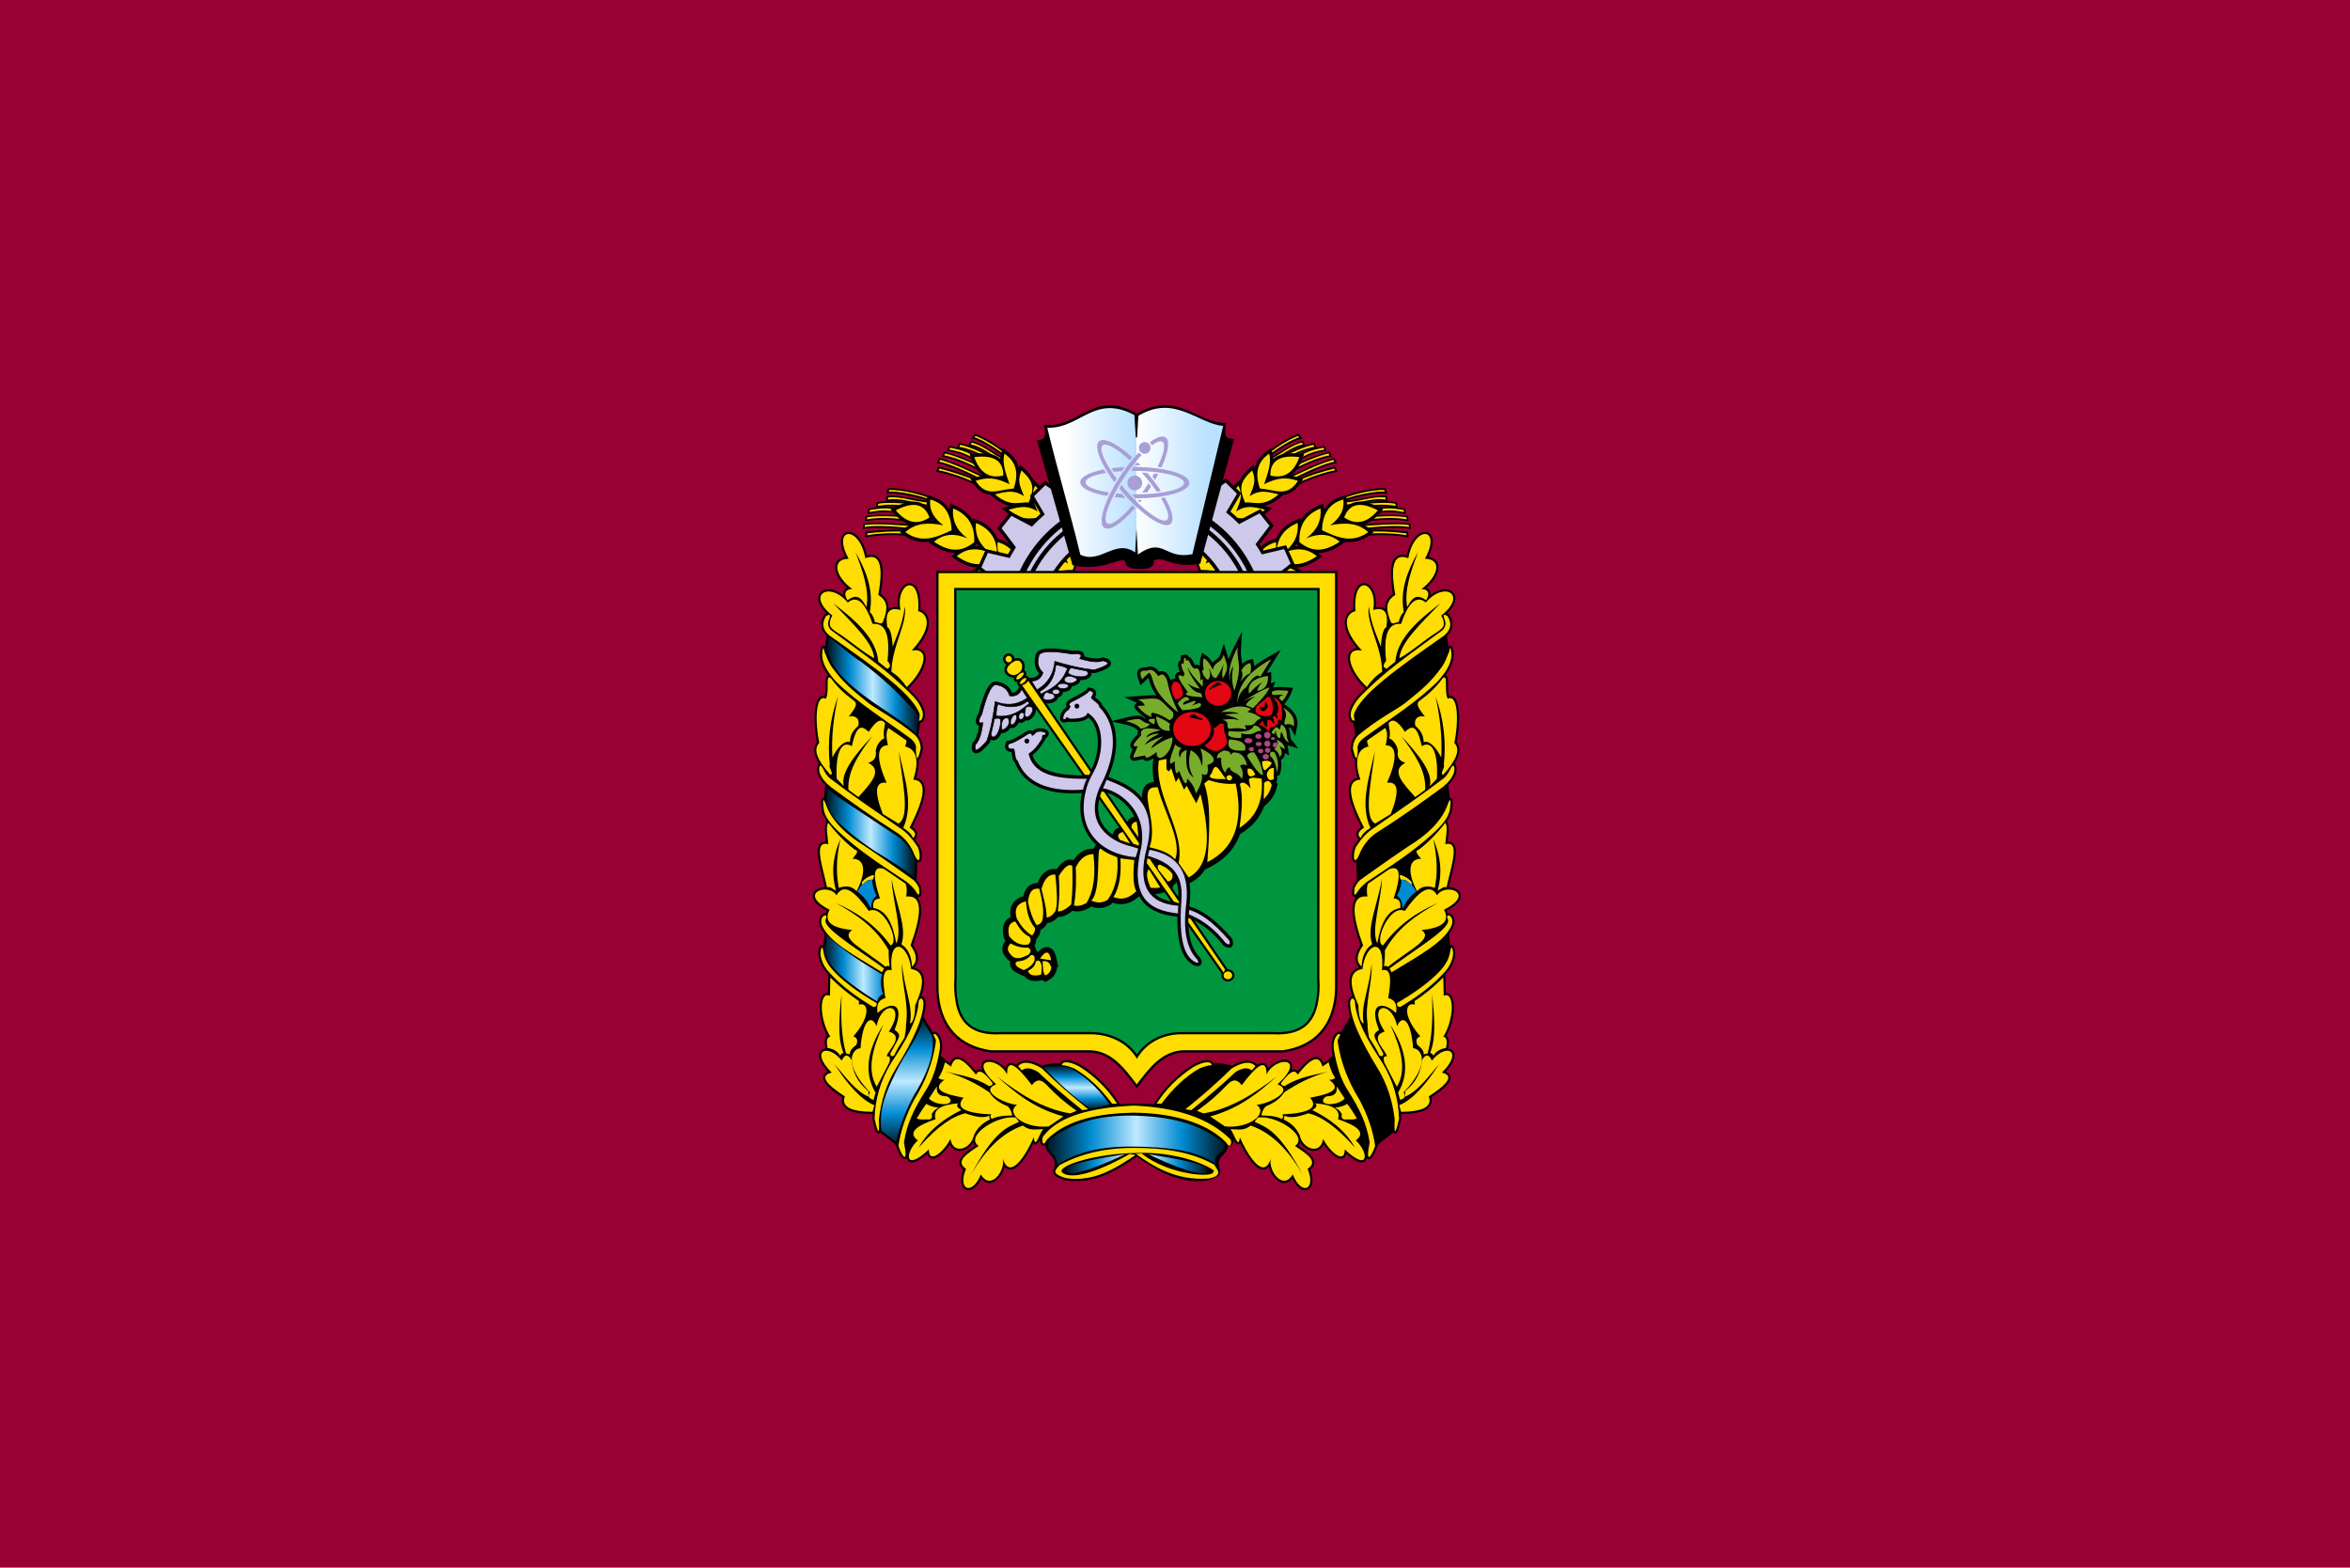 <svg xmlns="http://www.w3.org/2000/svg" xmlns:xlink="http://www.w3.org/1999/xlink" width="886" height="591"><defs><linearGradient id="a"><stop offset="0" stop-color="#008bd2" stop-opacity=".121"/><stop offset=".25" stop-color="#008bd2"/><stop offset=".5" stop-color="#bfe9ff"/><stop offset=".75" stop-color="#008bd2"/><stop offset="1" stop-color="#008bd2" stop-opacity=".123"/></linearGradient><linearGradient xlink:href="#a" id="o" x1="257.31" x2="336.48" y1="570.86" y2="570.86" gradientUnits="userSpaceOnUse"/><linearGradient xlink:href="#a" id="d" x1="266.21" x2="315.76" y1="581.1" y2="581.1" gradientTransform="translate(171.36 -64.474)scale(.866)" gradientUnits="userSpaceOnUse"/><linearGradient xlink:href="#a" id="n" x1="278.05" x2="327.92" y1="581.1" y2="581.1" gradientUnits="userSpaceOnUse"/><linearGradient id="q" x1="265.9" x2="327.73" y1="284.45" y2="284.45" gradientUnits="userSpaceOnUse"><stop offset="0" stop-color="#fff"/><stop offset=".5" stop-color="#bae0ff"/><stop offset=".5" stop-color="#fff"/><stop offset="1" stop-color="#bae1ff"/></linearGradient><linearGradient xlink:href="#a" id="e" x1="392.01" x2="431.94" y1="372.99" y2="372.99" gradientUnits="userSpaceOnUse"/><linearGradient xlink:href="#a" id="g" x1="393.53" x2="432.31" y1="436.93" y2="436.93" gradientUnits="userSpaceOnUse"/><linearGradient xlink:href="#a" id="h" x1="398.82" x2="433.32" y1="495.9" y2="495.9" gradientUnits="userSpaceOnUse"/><linearGradient xlink:href="#a" id="j" x1="408.5" x2="408.5" y1="516.48" y2="574.02" gradientUnits="userSpaceOnUse"/><linearGradient xlink:href="#a" id="m" x1="324.23" x2="324.23" y1="538.24" y2="557.71" gradientUnits="userSpaceOnUse"/></defs><path fill="#903" fill-rule="evenodd" d="M0-.004h886.01v591.01H0z"/><use xlink:href="#b" width="595.28" height="841.89" transform="matrix(-1 0 0 1 857.2 0)"/><use xlink:href="#c" width="595.28" height="841.89" transform="matrix(-1 0 0 1 857.2 0)"/><path d="m501.21 381.89-.01.03-.75 1.78-.01.02-.88 1.64-.01.03-1.01 1.49-.01.02-1.12 1.36-.02.02c-.3.32-.61.62-.92.92-.33.3-.65.59-.98.88l-.02.01a23.504 23.504 0 0 1-2.17 1.51l-.01.01c-.41.24-.81.45-1.2.65-.4.2-.8.4-1.22.59h-.02c-.44.18-.88.35-1.31.5-.44.16-.89.32-1.34.45l-.02.01c-.47.12-.95.25-1.44.36-.48.11-.96.21-1.44.31h-.02l-.9.15-.05.01H447c-.43.01-.84.05-1.23.09-.42.04-.83.1-1.24.17l.01-.01c-.38.08-.77.17-1.16.27-.37.1-.74.21-1.14.33h.02c-.36.13-.71.27-1.07.43-.34.14-.69.3-1.05.47l.01-.01c-.33.19-.66.37-.98.56q-.465.27-.96.6l.01-.01a29 29 0 0 0-1.21.88c-.38.3-.77.62-1.15.94h.01c-.56.5-1.09 1.01-1.59 1.52-.52.52-1.02 1.06-1.52 1.62h.01c-.55.62-1.08 1.26-1.59 1.91-.53.65-1.04 1.3-1.55 1.96l-.24.32-.25-.32c-.66-.86-1.32-1.7-2-2.53-.68-.82-1.38-1.63-2.11-2.42-.44-.45-.87-.89-1.31-1.3-.44-.43-.9-.83-1.37-1.24h-.01.01-.01c-.39-.32-.79-.62-1.17-.9-.4-.29-.81-.56-1.24-.84h.01c-.34-.2-.67-.38-.99-.55-.31-.18-.65-.34-1.01-.52h.01c-.37-.15-.72-.3-1.08-.43-.34-.12-.7-.25-1.08-.37l-1.57-.37.03.01c-.42-.07-.83-.13-1.24-.17-.39-.04-.81-.08-1.24-.09h-37.32l-.05-.01c-.5-.08-.97-.17-1.44-.25-.47-.1-.94-.2-1.42-.32h-.02c-.46-.13-.92-.26-1.37-.4-.46-.14-.91-.3-1.36-.45l-.02-.01q-.645-.27-1.26-.54c-.42-.2-.83-.39-1.24-.6h-.01c-.39-.23-.77-.46-1.15-.69-.39-.25-.76-.49-1.1-.74h-.02q-.525-.42-1.02-.84c-.495-.42-.65-.57-.98-.88l-.01-.01c-.31-.32-.61-.65-.89-.98-.29-.32-.57-.66-.85-1.03l-.01-.01-1-1.49-.01-.03-.88-1.64-.01-.02-.75-1.78-.02-.03-.61-1.94-.01-.02c-.13-.53-.25-1.06-.36-1.61-.12-.54-.21-1.07-.31-1.61v-.02c-.07-.59-.14-1.18-.2-1.78-.05-.62-.09-1.21-.13-1.78V217.39h146.89v155.74c-.03.57-.08 1.16-.14 1.78-.05.6-.12 1.19-.19 1.78v.02c-.09.54-.19 1.07-.31 1.61-.1.55-.23 1.08-.36 1.61v.02zm-.59-.19.62-1.92c.14-.54.25-1.06.36-1.58.1-.52.2-1.05.29-1.59v.01c.07-.59.14-1.17.2-1.76.05-.56.09-1.14.13-1.77V218.01H356.57v155.08c.03.63.08 1.21.13 1.77.05.59.11 1.17.19 1.76v-.01c.08.54.19 1.07.29 1.59.11.52.23 1.04.37 1.58l.6 1.92.74 1.75.86 1.61.98 1.47c.27.34.54.67.83.99.27.32.56.64.86.95.32.29.63.58.95.86.32.27.66.54 1 .8l-.01-.01c.38.27.74.51 1.08.73.37.23.74.45 1.13.67l-.02-.01c.42.21.82.41 1.21.59.41.18.82.35 1.23.53.46.15.9.3 1.34.44s.89.27 1.36.4c.46.1.92.2 1.39.3.48.09.94.17 1.39.24h37.33c.41.03.84.06 1.28.11.41.04.83.1 1.26.17h.03l1.57.37.02.01c.36.12.75.24 1.13.39.37.14.73.29 1.11.44.34.17.69.34 1.04.53s.69.38 1.02.57v.01c.43.27.84.55 1.26.86.42.3.82.6 1.21.92h.01c.49.42.94.83 1.4 1.27.45.42.9.86 1.33 1.32h.01q1.095 1.2 2.13 2.46c.6.74 1.19 1.48 1.77 2.23.44-.56.88-1.11 1.31-1.66.53-.65 1.06-1.29 1.61-1.93.49-.56 1.01-1.11 1.53-1.64.53-.54 1.07-1.06 1.62-1.55l.01-.01c.38-.33.77-.65 1.18-.96.4-.31.8-.62 1.22-.9l.01-.01c.32-.2.64-.4.99-.61.32-.19.65-.38 1-.56l.02-.01c.34-.16.7-.33 1.07-.48.35-.15.71-.3 1.09-.44l.02-.01q.57-.18 1.17-.33c.39-.11.78-.2 1.19-.29h.01c.44-.07.85-.12 1.28-.16.43-.06.85-.08 1.27-.11h37.33l.87-.14h-.01c.49-.09.96-.2 1.43-.3.47-.11.94-.22 1.42-.35h-.01q.66-.21 1.32-.45c.43-.15.86-.32 1.28-.49.41-.18.81-.37 1.21-.57.39-.21.77-.42 1.16-.62.35-.23.71-.46 1.07-.72.36-.25.71-.51 1.04-.76.33-.28.64-.57.95-.85.3-.3.61-.59.9-.9l1.1-1.34.99-1.46.86-1.61z"/><g clip-rule="evenodd"><path fill="url(#d)" d="M424.16 435.13c-16.32 2.46-22.19 4.33-22.29 5.96.08 3.79 14.91-2.28 22.29-5.96"/><g id="c" clip-rule="evenodd"><path d="M428.59 416.051c.961.009 2.044.026 3.074.035 1.091.069 2.182.138 3.265.233 1.048-1.619 2.147-3.23 3.308-4.693 1.645-2.052 3.558-4 5.567-5.776 2.217-1.913 4.581-3.758 7.188-5.057 1.68-.744 5.438-2.268 6.537.13 1.914-.156 3.724.07 5.594.468l1.394.355c1.758-.987 3.516-1.732 5.525-1.914 1.377.009 2.269.251 3.42 1.074l.606.563c.425-.269.797-.45 1.265-.658l.753-.121.762.164.632.485c.294.494.45.805.615 1.35a11.5 11.5 0 0 1 2.727-2.207c1.16-.58 2.157-.91 3.456-.987 1.645.095 2.684.632 2.926 2.424-.034.52-.086.961-.26 1.446.771-.311 1.767-.225 2.356.433a35 35 0 0 1 3.334-3.559l.83-.658c.78-.502 1.36-.805 2.252-1.056l.702-.035c1.333.286 1.81.823 2.468 2.018l.12.294c1.204-.84 2.339-1.81 3.5-2.728-.295-1.454-.546-2.848-.512-4.355.2-1.836.9-4.615 3.074-4.78.078.035.485.19.528.234 1.143-1.94 2.286-3.88 3.438-5.81-.563-1.897-.848-3.862-.796-5.837.147-.424.285-.78.476-1.186.337-.407.632-.762 1.195-.719l-.104-.303c-.866-2.658-1.663-5.776-.286-8.4.77-1.194 1.645-1.757 2.97-2.19-.744-.727-1.126-1.637-1.35-2.641-.217-2.19.631-4.027 1.852-5.784-1.255-3.507-2.372-7.101-2.918-10.807-.268-2.286-.398-4.676.91-6.668v-.667l-.14.078-.891-.562-.182-.884c.018-.796.095-1.55.182-2.355.485-.961.961-1.792 1.645-2.615-.086-2.269-.173-4.537-.25-6.806l-.451.13-.667-.303-.338-.52c-.528-1.714-.086-3.516.45-5.178.607-.918 1.222-1.905 1.923-2.754-.338-.346-.51-.615-.753-1.048l-.156-.753.121-.77c.45-.884.927-1.481 1.75-2.044-1.507-2.962-2.876-6.018-3.88-9.205-.667-2.32-1.282-4.9-.303-7.23.675-1.213 1.463-1.758 2.78-2.104a22 22 0 0 1-.97-5.707l.043-1.03c-.286-.096-.494-.511-.64-.771-.477-1.134-.746-2.338-1.031-3.542.173-1.853.588-3.49 1.766-4.953l-.727-4.728c-.225.026-.606-.225-.814-.329l-.485-.58c-.346-.788-.45-1.333-.511-2.2l.052-.805c.762-3.732 3.594-6.546 6.226-9.022a34 34 0 0 1-1.74-1.776c-2.26-2.615-4.495-5.836-4.798-9.438 0-2.13.754-3.377 2.806-3.957l.545-.078c-2.38-2.85-4.831-6.46-4.52-10.409.32-2 1.3-3.377 3.16-4.113a35 35 0 0 1 0-3.152c.191-2.06.477-3.853 1.69-5.568l.415-.45c.71-.545 1.152-.736 2.035-.814 1.524.182 2.312.944 3.17 2.2l.31.58c.815 1.87.997 3.507.945 5.542l-.07.762c1.178-.148 2.598-.156 3.56.692-.061-2.043.467-3.385 1.853-4.831.346-.303.692-.607 1.073-.866-.424-2.399-.718-4.798-.788-7.23 0-2.295.122-4.755 1.723-6.521 1.282-1.109 2.685-1.212 4.27-.77l.32-1.395.71-1.992.84-1.697.944-1.385 1.021-1.074 1.066-.78 1.1-.467 1.099-.121 1.04.286.848.692.554 1.03.242 1.265-.06 1.49-.373 1.705c-.38 1.048-.736 2.01-1.22 2.996.372.044.822.208 1.203.303l.944.468.762.632.545.797.304.9.077.953-.103.987c-.33 1.152-.71 1.992-1.282 3.022l-.701 1.013c-.788.953-1.568 1.801-2.477 2.624.468.225.693.459 1.082.823l.39.866.052 1.021c1.04-.796 2.052-1.342 3.265-1.8 1.54-.434 2.745-.555 4.26.034l.476.268c1.04.849 1.36 1.585 1.403 2.944l-.07.624c-.432 1.688-1.22 2.797-2.32 4.096l-.701.718c.242.104.476.243.71.364.563.979.952 1.784 1.203 2.892.277 2.26-.467 3.724-1.991 5.291l-.009.009q.275 2.042.563 4.07l.216-.382 1.1.182c1.645 3.819-.13 7.854-2.407 10.928l.398.251c.234.416.347.65.468 1.109.26 2.147-.147 4.373.441 6.46.892-.217 1.594.207 2.208.822 1.022 1.403 1.273 3.048 1.473 4.745.32 3.966-.01 7.993-.806 11.872.788.918.996 1.88 1.057 3.065l-.07.78a12.3 12.3 0 0 1-1.775 4.269c.338.104.425.441.598.744.199 1.048.234 2.035-.113 3.057-.667 1.689-1.602 2.962-2.857 4.235.233 1.619.415 3.195.476 4.823v.008c.138-.086.632.122.805.174l.286.52c.216 1.133.009 2.346-.121 3.471-.243 1.793-.979 3.265-1.957 4.737.822 1.342.701 2.996.597 4.52a181 181 0 0 1-.294 3.048c.892-.086 1.602.243 2.243.857 1.203 1.68.848 3.897.554 5.837-.624 3.55-1.62 7.031-2.39 10.547 1.125 0 2.113.268 3.108.814.823.614 1.178 1.073 1.412 2.104.017 2.459-2.026 3.88-3.827 5.083-.477.277-.936.563-1.412.814.13.303.217.623.32.944.728-.078 1.1.155 1.646.614.753.936.9 1.646.9 2.85l-.121.77c-.39 1.29-.978 2.225-1.74 3.299l-.078.13c0 1.507-.018 3.048.502 4.477.017.052.684-.06.78-.07l.484.641c.277.762.459 1.533.485 2.356-.139 3.09-1.671 5.87-3.75 8.027.053 2.32.104 4.65.165 6.97.424-.026.719.06 1.117.208 1.368.875 1.671 2.269 1.88 3.819.337 4.208-.84 8.434-2.78 12.105 1.169.91.96 2.598.805 3.932l-.147.909.597.078.823.39.623.692.32.91.018 1.03-.268 1.108-.537 1.204c-.745 1.186-1.49 2.251-2.45 3.273.397.182.683.381 1.047.64l.467.607.234.719-.017.744c-.173.537-.33.91-.598 1.403-1.74 2.338-4.208 4.01-6.59 5.585.252.84.157 1.594-.034 2.425l-.329.675c-.554.719-.987 1.091-1.732 1.576l-.796.381c-2.304.84-4.52 1.065-6.945 1.204l-1.61.043c.034.624.06 1.239.086 1.862-.364 1.55-.693 3.152-1.29 4.624-.269.459-.485.606-.9.927l-.78-.45q-2.52 1.971-5.04 3.93l-.017-.069-.979 1.152.018.104c-.555 1.61-1.126 3.247-2.26 4.537l-.494.338-.78.052-.467-.485-.086.476-.485.745-.797.424-.935.035-1.005-.26c-1.628-.78-3.013-1.74-4.373-2.961-.13.502-.32.779-.588 1.212l-.702.485-.805.138a6.5 6.5 0 0 1-1.55-.45c-1.775-1.082-3.005-2.424-4.278-4.078l-.589-.858c-.433 1.057-1.203 1.646-2.138 2.174l-.858.251-.874.052a9.4 9.4 0 0 1-1.75-.381c-1.359-.684-2.407-1.48-3.23-2.823-.172.468-.346.866-.683 1.23 2.112 1.42 4.476 2.831 5.706 5.178l.208.727.009.78-.217.77c-.381.632-.719 1.126-1.307 1.568.432 1.168.675 2.216.848 3.463l-.009 1.117-.173.996-.363.857-.537.684-.719.468-.831.182-.866-.104-.857-.355-.823-.589c-.961-.961-1.827-2.009-2.39-3.282l-.831.797-.961.545-1.005.243-.987-.07-.935-.311c-.979-.58-1.568-1.109-2.33-1.974l-.606-.884c-.51-.96-.874-1.8-1.169-2.857l-.415.415c-.598.381-.944.529-1.637.633-1.559-.096-2.511-.858-3.61-1.923-1.984-2.13-3.473-4.658-4.807-7.265-.407-.814-.147-.78-.978-.251l-.745-.216c-.563-.546-.857-1.04-1.204-1.75.061.9-.077 1.524-.64 2.217-.555.243-.858.346-1.377-.017.078 1.056-.502 2.017-1.091 2.814l-.433.502c-.961 1.057-1.784 1.827-1.957 3.334l.138 1.948c.537.84.58 1.386.182 2.312l-.372.46c-1.221 1.004-2.555 1.42-4.027 1.887-.701.087-1.394.165-2.086.225-1.966.104-3.81.035-5.75-.225-2.416-.398-4.659-1.048-6.936-1.957-3.178-1.333-6.122-3.04-9.006-4.875l-3.074-2.078"/><g fill="#fd0"><path d="M521.114 253.267c-.173-9.76-6.079-18.228-5.04-24.627.823 6.893 3.057 11.058 4.572 15.18.052-2.356.667-6.98 2.035-7.344.745-4.805-.06-7.862-4.97-6.52 1.94-10.408-7.75-14.417-6.677.442-4.511 1.169-4.849 7.196 2.46 14.859-7.439-1.299-4.815 7.594 1.861 13.768 1.559-2.295 3.369-4.32 5.759-5.758"/><path d="M527.59 248.15c.46-5.855 7.69-12.66 15.449-20.68-9.084 6.842-16.288 13.579-16.964 21.97-1.1.883-2.199 1.766-3.29 2.658q-2.156-.598-.182-2.936c-1.195-10.772 1.204-14.374 5.611-13.95 2.641-7.724 5.698-11.084 9.36-8.07 6.91-8.2 15.9-3.057 5.785 4.953.883 1.169 1.195 3.04.858 3.923-.234.597-1.152 1.506-2.668 2.45-4.182 2.572-10.027 7.698-13.958 9.681"/><path d="M537.687 226.285c1.949-3.213-.017-4.295-1.827-4.174 6.053-4.425 8.348-11.257 1.377-11.465 6.564-11.924-4.018-12.902-6.278-.208-4.9-1.861-7.126 1.507-4.9 13.838-2.772 1.853-4.278 4.018-1.68 10.244.502 1.186 2.25-.13 2.978.025.113-.952.953-3.212 1.914-3.697-1.533-8.27 1.36-15.656 5.368-22.661-2.502 6.58-5.386 14.374-4.078 20.713 1.992-3.984 3.784-5.005 7.126-2.615M545.74 232.225c1.628 2.598 1.481 5.074-1.238 7.36-19.11 13.37-31.086 22.124-33.961 29.39-.217 1.013.017 1.827.19 2.65-1.212.432-1.792-1.81-1.281-3.612 1.429-4.173 4.399-6.39 8.46-10.33 6.572-6.148 16.478-13.153 25.813-20.012 1.273-1.169 1.437-2.415 1.091-3.688-1.152-2.676-.26-2.425.927-1.758"/></g><path fill="url(#e)" d="M431.23 351.91c.23 1.73.47 3.45.71 5.18-.92 4.74-3.55 8.59-6.53 11.76-7.97 8.44-17.46 13.62-27.48 20.81a52 52 0 0 0-4.85 4.4c-.36-2.34-.71-4.68-1.07-7.03 1.09-3.28 3.23-4.31 5.46-7.01 5.77-6.18 12.35-12.03 19.75-17.57 5.32-3.24 9.56-7.87 14.01-10.54" transform="translate(171.36 -64.474)scale(.866)"/><g fill="#fd0"><path d="M546.33 245.76c.372-2.192.683-1.81.926 1.125-.147 3.75-2.477 6.884-5.126 9.923-8.036 8.001-18.678 14.608-28.039 21.475-1.818 1.386-2.546 2.875-2.182 4.486-.234 4.71-.935 3.403-1.862-.641.156-2.061.797-3.906 2.485-5.282 6.53-5.447 13.292-8.945 17.094-11.682 7.126-5.68 9.889-8.14 13.88-13.595 1.265-1.714 1.992-3.827 2.823-5.81M544.19 292.025c4.79-5.308 6.616-9.464 4.114-11.95 1.706-7.819 1.446-18.72-2.46-16.634-1.29-2.45-.199-7.092-1.039-8.01-.199-.207-.493.087-.944.338-2.407 3.273-4.953 5.707-8.659 8.443-1.706 1.255-.017 3.186 1.992 5.949-1.922-.546-4.278.329-3.602 3.412 1.922 1.853 2.961 3.03 3.186 6.234 1.949-.77 4.494 1.593 6.59 5.776.493-7.993-.546-15.595-2.139-23.051 3.117 8.547 4.035 17.163 3.126 25.848.598 1.048-1.87 3.645-.164 3.645"/><path d="M539.038 296.39c1.438-4.893-4.087-11.82-10.78-18.947 5.135 6.798 9.464 13.197 9.083 20.28-1.264.927-2.52 1.844-3.784 2.771-4.32-4.901-9.534-9.958-3.706-12.91-1.827-.59-2.944-1.525-2.91-3.75.494-2.053-1.81-5.3-3.152-5.404.537-2.104.018-3.836-.294-5.645 1.256-2.087 3.317-1.351 6.174 3.134 2.39-2.19 4.503-3.377 6.365 5.386 4.251-2.606 6.226 3.42 5.697 12.314-.9.926-1.8 1.844-2.693 2.77"/><path d="M524.344 306.884c3.342-8.468 2.883-12.39-1.403-11.785 3.75-8.468 4.018-14.097-.52-14.14.788-3.36.702-5.1-.173-6.512-2.26 1.559-4.52 3.117-6.771 4.676-.2.849.32 1.455.45 2.303-3.585.832-5.758 4.217-3.048 12.504-4.815.269-5.057 5.534 1.394 18.115-2.251 1.42-2.684 2.72-1.29 3.897.814-1.87 2.208-2.892 3.689-3.793-4.07-8.962-.433-19.076 1.688-29.034-1.307 11.266-4.511 24.791.104 27.372 1.957-1.195 3.914-2.399 5.88-3.603"/><path d="M546.892 289.8c.979-1.948 1.689-1.342 1.368 1.238-.675 2.208-2.251 4-4.225 5.611-7.828 5.785-15.933 11.526-24.627 17.033-2.953 1.81-5.014 4.347-6.46 7.369-2.433 6.312-3.135 1.966-1.87-1.533 1.835-2.814 3.862-5.533 7.213-7.577 9.153-6.355 18.037-12.4 26.107-18.6 1.109-.917 1.793-2.173 2.494-3.541"/></g><path fill="url(#g)" d="M431.87 417.28c.33 2.23.48 4.46.43 6.67-.86 2.11-1.86 4.31-3.88 7.11-5.31 5.3-11.15 9.77-17.23 13.86-5.79 3.52-11.58 6.97-17.37 11.67-.1-2.61-.19-5.21-.29-7.82 1.68-4.23 4.07-7.92 8.04-10.44 7.47-4.93 14.94-9.87 22.4-14.8 2.92-1.92 5.75-3.9 7.9-6.25" transform="translate(171.36 -64.474)scale(.866)"/><g fill="#fd0"><path d="M545.81 303.29c1.1-2.77 1.342-1.982.744 2.356-.848 3.092-2.978 5.378-5.221 7.603-8.14 7.655-16.955 13.205-25.735 19.059-1.264.978-2.416 2.026-3.36 3.238-1.126 1.862-2.043 3.014-1.49-.866.685-1.437 1.499-2.632 2.607-3.29a675 675 0 0 1 17.777-12.409c7.716-4.77 12.695-9.992 14.678-15.69M544.883 310.192c.987 1.386.425 3.802.018 8.088 5.697-1.507 2.355 7.611.493 16.21-1.463-.312-2.035.753-3.386 1.238 1.724-6.191 1.386-12.443-1.697-19.466 1.559 6.642 1.767 12.99.606 18.496-1.697-.684-4.728-1.143-6.641 1.273-3.481-6.58-3.62-12.287 1.532-12.261-2.156-2.529-2.164-2.988-.909-3.455 3.455-2.537 7.326-6.555 9.984-10.123M532.163 332.455c-1.386-1.472-2.58-2.035-3.758-2.476-.424-.122-1.221-.2-.2 1.714 1.984-.286 2.754.883 3.724 2 .32-.034.355-.502.234-1.238"/></g><path fill="#008bd2" d="M528.396 331.606q3.52.275 5.56 4.564c-2.13 1.446-3.863 3.61-5.188 6.503q.001-3.717-2.104-4.953c1.074-1.94 1.654-3.975 1.732-6.114"/><g fill="#fd0"><path d="M527.929 342.318c.32-2.373-.503-3.55-2.486-3.55 3.343-10.21 1.94-12.47-1.619-11.119q-3.985 2.73-7.984 5.447c-.537.892-.64 2.52-.32 4.892-6.53-.692-5.741 6.98-1.62 18.444-2.476 3.403-2.658 6.07-.536 8.001q.261-5.998 3.992-8.45c-2.234-6.296 1.974-14.808 3.663-24.55-.252 8.183-4.278 19.258-1.724 24.22 1.239-7.3 3.646-12.556 8.634-13.335"/><path d="M542.164 340.413c-7.836 3.394-15.006 8.165-20.721 16.002-3.732-.987 2.52-15.734 8.191-12.997 4.85-6.79 9.283-10.972 12.21-5.889 2.892-4.875 15.05-.874 2.58 5.438 2.572 4.893-1.463 6.928-8.512 7.672 4.945 3.213-4.667 7.309-12.599 13.89.035-.269-.857-.528-1.524-.234.269-1.507.45-5.048.33-5.992 4.554-8.252 11.906-13.491 20.045-17.89"/><path d="M545.836 346.492c1.576 3.039-9.11 9.334-21.934 18.608q.376.717.753 1.446c10.712-6.511 19.64-11.291 22.584-17.5 1.489-4-2.616-5.187-1.403-2.554"/></g><path fill="url(#h)" d="M432.2 481.35c0 2.27.13 4.45 1.12 6.03-.75 7.34-9.83 14.71-23.22 23.08q-.555-2.37-2.61-3.21c1.12-3.16 1.24-6.46.37-8.6 10.62-6.15 17.87-11.14 24.34-17.3" transform="translate(171.36 -64.474)scale(.866)"/><g fill="#fd0"><path d="M546.806 358.407q.568-2.637 1.047.597c.113 1.663-.77 5.005-3.35 7.638-4.685 5.204-10.374 9.265-16.436 12.92-1.091.432-2.009-1.222-.9-1.707 7.542-4.286 16.175-10.815 18.383-15.508.64-1.065 1.004-2.434 1.256-3.94M545.186 395.078c.381-2.147.511-4.043-1.039-4.208 4.503-7.43 3.992-17.474.156-15.43l-.156-6.937a71.8 71.8 0 0 1-10.824 8.91c.026.442.06.884.087 1.325-3.905-1.073-4.408 4.65 2.078 11.968-1.689.64-1.732 1.749-1.065 3.325.71.502 2.46 1.766 2.347 3.446.536-.087.909-.251 1.446-.329 2-7.153 1.93-14.885 1.68-22.375.97 8.702 1.532 16.963-.72 22.124.72.277 1.127.658 1.204 1.16 1.334-2.095 3.049-2.65 4.806-2.979"/><path d="M515.598 386.03c-1.186-7.863 1.888-15.007 1.524-22.86-.658 9.195-4.338 15.993-2.97 22.704-1.429-.511-1.931-3.187-2-6.858-3.36-7.482-3.958-12.885 1.524-13.7 1.117-9.836 8.607-12.607 7.368.494 3.603-1.09 3.49 3.854 2.33 10.487q3.766.831 2.961 5.61c-4.884-4.485-10.642-4.199-6.408 6.357-2.13 1.532-2.216 2.07-.64 4.788.744 1.377 1.489 2.745 2.242 4.13-.06 1.031-.536 1.282-1.446.737-1.039-2.399-2.528-4.555-3.922-6.763-.303-1.637-.598-3.317-.563-5.126"/><path d="M526.656 409.712c-1.585-3.048-3.17-6.104-4.754-9.152q-.767-2.637.987-2.312c-.182-2.13-7.083-7.534-.814-9.344-6.789-10.295 2.399-12.46 4.676-2.035 1.784-4.442 5.221-2.78 6.018 8.322 2.944.104 7.066 5.499-3.594 16.652.988 1.42.537 2.346-1.35 2.77-.234-.891-.477-1.783-.72-2.675 4.616-7.759 2.971-16.392-2.96-25.623 4.052 8.798 6.373 17.068 2.51 23.397"/><path d="M543.619 404.37c8.339-8.192 1.68-11.344-3.775-4.529-1.135-2.503-2.399-2.529-3.776-.095-.312 4.104-1.896 8.053-6.286 11.655v2.035c4.667-1.931 8.693-7.473 12.85-12.305-4.927 7.56-9.932 13.413-15.093 15.543.242.832.476 1.663.719 2.494 8.382-.086 11.854-2.035 10.417-5.827 6.78-4.39 9.897-7.785 4.944-8.971M510.8 377.284c-.735-1.247-1.324-1.117-1.749.39-.26 5.463 3.637 14.192 10.392 25.154 3.463 5.715 5.593 12.123 6.39 19.215q-.44 8.898 1.628-.26c-.208-7.481-2.251-14.443-6.14-20.894-5.394-8.123-10.157-16.167-10.52-23.605"/></g><path fill="url(#j)" d="M390.27 518.5c1.39 6.86 7.39 13.91 11.82 23 3.72 7.88 7.51 15.34 6.11 25.26-1.59 1.24-4.7 3.52-6.29 4.77-2-7.81-5.13-16.07-9.45-22.95-5.13-8.86-7.66-17.14-6.24-23.22 1.35-2.29 2.7-4.57 4.05-6.86" transform="translate(171.36 -64.474)scale(.866)"/><g fill="#fd0"><path d="M483.005 408.275c2.545-3.29 4.935-5.828 6.252-3.126 6.139-7.785 8.304-6.659 9.351-3.048q1.146-.807 2.304-1.628c.563 2.104 1.22 4.165 2.502 5.906-.571.424-1.212.788-2.312.675 5.326 3.845-.156 5.473-7.17 6.78 3.248 3.732-.268 5.828-10.538 6.304q.858.713-.13 1.697c-2.234-1.108-4.935-1.273-7.706-1.29.225-1.602.9-2.58 1.654-3.455 3.108-1.247 5.464-2.883 6.918-5.239 4.98-3.394 9.984-5.862 16.652-7.914-5.62 1.524-10.711 1.905-16.513 5.55-.615-.25-1.36-.242-1.264-1.212M507.943 416.155c1.334 1.697 2.468 3.602 3.628 5.481-1.151.693-3.143.269-4.823.416-.918-.364-1.126-1.074-.814-1.983-.84-1.49-1.29-1.732-2.658-2.503 1.671-.112 3.35-.571 4.667-1.411"/><path d="M495.846 415.964c6.408.468 9.75 2.252 8.633 5.984 7.084 2.416 10.703 5.005 6.694 7.984 5.031 4.693 5.057 12.166-4.174 3.403.035 6.156-6.217.19-8.13-3.992-.884 6.14-7.76 4.052-8.894-1.438-1.36-2.935-3.507-4.667-6-5.853.112-.468.216-.935.328-1.412 2.287 1.057 5.49.32 8.937-.926 4.667 1.048 10.287 4.684 17.613 12.92-3.854-6.738-9.63-10.903-16.107-14.141 1.646-.944 2.018-1.784 1.1-2.529"/><path d="M504.384 392.983c1.152 7.81 4.053 14.989 8.123 21.561 3.039 5.611 5.195 11.846 5.948 17.457-1.333 4.148-3.818 7.335-2.07-1.299-1.125-7.369-3.93-12.72-7.766-18.894-3.222-4.737-4.711-10.227-5.655-15.742-.857-4.417 1.75-7.101 2.243-6.062.216.468-1.152 1.654-.823 2.979M451.277 418.77c4.347-2.97 7.993-6.226 11.231-9.638 1.68-1.766 3.42-2.953 5.646-.026 5.611-7.42 9.447-10.512 9.36-4.06 3.464-7.023 15.431-6.547 4.131 3.757 6.815 2.477-3.801 7.56-7.897 7.698 4.762 3.3-3.1 9.179-11.941 8.149-1.845-1.247-3.698-2.503-5.542-3.75 11.768-3.308 18.427-9.257 25.164-15.153-8.642 6.745-17.613 12.374-27.727 14.01-.805-.329-1.62-.658-2.425-.987"/><path d="M474.103 421.385c6.538-1.385 19.691 6.875 14.123 10.65 4.278 2.884 9.1 5.76 4.754 8.634 3.351 7.828-2.243 10.391-5.585 2.096-3.715 6.364-9.37-1.533-8.27-6.01-2.918 9.387-9.802-3.524-11.664-7.984-.545 5.118-2.312-2.043-3.628-3.074 3.455.052 5.057.667 7.707-1.36 8.295 2.858 14.73 9.803 20.003 19.285-9.3-17.561-14.124-18.557-18.496-20.678.103-.468.952-1.091 1.056-1.559M471.938 403.538c.468-.536.944-1.073 1.412-1.61-2.044-2.148-5.213-1.342-8.893.805-5.499 5.386-11.37 10.53-17.544 15.465.736.113 1.472.226 2.217.338 5.784-4.658 11.447-9.395 16.669-14.365 2.32-1.42 4.442-1.975 6.14-.633"/></g><path fill="url(#m)" d="M337.56 539.15c-4.37-1.17-8.76-1.24-13.2 1.13-6.99 4.38-11.66 9.55-15.5 15 2.82.64 5.65 1.28 8.47 1.93 7.66-5.66 14.37-11.69 20.23-18.06" transform="translate(171.36 -64.474)scale(.866)"/><path fill="#fd0" d="M456.854 401.581c-1.507.035-3.1.615-4.71 1.265-5.326 3.04-10.01 7.628-14.271 13.283-.598-.026-1.204-.043-1.81-.06 3.446-5.421 8.044-10.002 13.777-13.743 4.156-2.381 6.927-2.303 7.014-.745M503.96 409.565c1.013 1.533 2.017 3.066 3.03 4.607-1.515 1.42-3.558 2.121-6.121 2.104-2.91-.32-2.408-2.095-.736-2.953 2.857-.06 4.139-.995 3.827-3.758"/></g><path fill="url(#n)" d="M302.17 576.96c18.85 2.85 25.64 5.01 25.75 6.89-.1 4.38-17.22-2.64-25.75-6.89" transform="translate(171.36 -64.474)scale(.866)"/><path fill="#fd0" d="M394.68 429.655c7.959-7.958 20.41-9.872 32.55-10.175 13.163.078 27.009 3.048 35.036 11.205 1.533 2.797 2.398-.043 1.62-1.16-7.855-7.828-20.038-12.071-36.534-12.712-19.726.918-29.164 5.369-33.918 11.43-.953.996-.424 5.022 1.247 1.412"/><path fill="url(#o)" d="M259.05 570.49c10.05-7.15 20.61-10.69 37.3-10.38 14.39.47 27.32 3.04 37.87 11.42 4.34 3.56-5.08 4.94-2.73 9.64-8.83-6.24-21.5-7.27-34.57-7.56-12.97-.27-24.81 1.54-34.7 8.01.81-5.19-6.29-5.49-3.17-11.13" transform="translate(171.36 -64.474)scale(.866)"/><path fill="#fd0" d="M425.915 435.05c.415 0 1.827.389 2.242.389-7.533 4.988-15.569 10.278-26.246 8.728-6.416-1.896-3.524-3.342-2.494-4.883 8.85-4.798 18.332-6.538 28.177-6.547 10.322.087 20.531 1.057 30.178 6.296 1.021 1.94 3.723 4.06-1.992 5.264-12.72.987-21.388-4.97-27.493-9.248.58-.13 1.533-.06 2.122-.19 10.321 8.33 28.073 9.395 26.99 6.745 2.72.572-9.698-7.654-28.8-6.936-14.963.139-29.606 4.598-28.307 7.187 3.905 3.888 16.998-1.827 25.623-6.806"/></g><g id="b" transform="translate(171.36 -64.474)scale(.866)"><use xlink:href="#p" width="282.094" height="341.78" transform="rotate(20.976 322.526 377.357)"/><g id="p" clip-rule="evenodd"><path d="M375.338 269.259c-.336-.665-.662-1.332-.989-2-1.354.318-2.703.623-4.029 1.048-.343-.683-.673-1.36-1.015-2.043-6.24 1.764-10.913 6.122-16.762 8.721l1.675 1.891c2.586-1.36 4.566-3.11 7.018-4.686.578.627 1.147 1.256 1.728 1.892 2.275-1.167 6.407-3.387 8.96-3.9.74-.193-.283.128-.522.229-1.35.53-4.403 2.268-5.728 2.864.578.626 1.146 1.256 1.728 1.892 3.924-2.547 8.102-3.908 12.376-4.45l-1.089-2.208c-1.123.252-2.24.492-3.35.75m-14.093 2.928c1.816-1.166 5.721-2.968 7.842-3.437-1.996.828-5.86 2.572-7.842 3.437m20.457 4.345c.805-.218 1.625-.367 2.451-.528-.364-.74-.734-1.466-1.098-2.205-6.716 1.772-14.158 5.507-19.934 8.1.578.627 1.147 1.257 1.725 1.883 4.976-2.42 12.26-5.946 16.856-7.25m-17.121.65c.578.626 1.156 1.252 1.725 1.882 4.039-2.185 9.88-4.75 14.43-5.577.381-.123 1.037-.113 1.247-.32l-1.06-2.134c-5.487 1.32-11.847 4.123-16.342 6.148"/><path fill="#fd0" stroke="#000" stroke-width=".808" d="m366.783 283.48 1.036 1.415c3.83-2.031 11.032-4.5 16.082-5.42l-.688-1.514c-5.395 1.338-11.18 3.113-16.43 5.518z"/><path fill="#fd0" d="M364.326 282.135c.221.247.452.492.674.74 3.895-2.056 12.959-6.477 18.059-7.405-.137-.28-.236-.541-.377-.83-5.647 1.433-13.076 5.088-18.356 7.495M365.793 277.42c.225.256.443.495.674.739 3.886-2.052 9.376-4.527 14.476-5.456l-.412-.838c-4.76 1.067-10.334 3.574-14.738 5.554M366.889 273.522c.222.248.443.496.674.74 4.252-2.414 6.222-3.2 11.146-4.083a29 29 0 0 1-.421-.835c-4.872 1.024-6.877 1.544-11.4 4.178M362.46 272.45c.222.248.414.475.636.722 3.7-1.864 5.904-3.048 11.257-4.242-.137-.28-.264-.531-.401-.81-3.561.561-9.01 3.202-11.492 4.33M353.639 275.272l.676.718c3.883-2.062 9.922-7.106 15.032-8.037-.137-.28-.288-.565-.425-.845-5.335 1.498-8.699 4.85-15.283 8.164"/><path fill="#fd0" stroke="#000" stroke-width=".808" d="m349.98 275.502.956.89c3.018-3.787 14.072-10.838 17.489-11.271l-.998-1.345c-5.758 1.85-14.522 8.198-17.446 11.726z"/></g><g clip-rule="evenodd"><path d="m342.99 294.2-.01-.01v.01zm-1.02-10.81.35-.67.58-.89.68-.9.79-.9.89-.92 2.58-2.44.57 1.53.07-.31.34-1.05.43-1 .54-.96.62-.91.72-.87.8-.82.89-.79 2.65-2.03.78 2.88.15.88.08.89v.09l.81-.64.99-.58 1.09-.46 1.19-.35 1.28-.24 1.39-.13 1.48-.03 1.6.07 3.57.37-1.24 3.12-.59 1.27-.65 1.16-.7 1.06-.76.95-.81.84-.86.73-.23.15.66.11.98.22 1 .27 2.86.9-1.58 2.29-.5.65-.49.59-.51.54-.51.49-.52.44-.54.39-.54.34-.55.29-.56.24-.57.2-.57.16-.56.11-.57.08h-.06l-2.54 2.05-1.29.89-1.25.72-1.2.55-1.16.41-1.11.27-.04.01 3.72.96-3.55 2.86-1.29.89-1.25.71-1.2.55-1.16.41-1.11.28-1.06.16-1.01.07h-.95l-.88-.05-.83-.07-.77-.08-.7-.07-.65-.04-.59.01-1.69.16-.88-2.14-.41-1.11-.34-1.06-.26-1.04-.17-1-.09-.99.03-.98.13-.96.25-.95.36-.93.47-.9.58-.9.68-.89.79-.9.89-.92 2.57-2.44zm7.23 4.05-.14-.48-.2.58zM357.71 308.92l.27-.64.57-1.06.67-1.02.76-.96.86-.9.95-.84 1.05-.78 1.14-.71 1.23-.65 3.17-1.41.08 1.01.02-.06.67-1.01.77-.96.85-.9.95-.84 1.05-.78 1.14-.71 1.23-.65 3.18-1.41.19 2.74.47-.76.7-.9.77-.84.85-.76.92-.68.99-.6 1.06-.53 1.12-.44 2.84-.89.25 2.74.01.98-.06.95-.08.56.78-.72.9-.62.99-.48 1.06-.34 1.13-.2 1.18-.05 1.23.09 1.29.23 1.35.36 1.4.49 1.47.63 3.22 1.59-2.25 2.49-1.01.99-1.01.86-1.03.74-1.04.63-1.05.5-1.07.38-.21.05.11.06.52.29.51.32.5.35.5.37.49.4 1.85 1.62-2.2 1.54-.72.44-.72.41-.71.36-.71.31-.72.27-.72.23-.71.19-.71.15-.71.11-.71.08-.7.04-.7.01-.69-.03-.69-.05-.34-.04.16.12-2.44 1.61-.76.46-.74.43-.73.39-.72.35-.71.31-.7.28-.69.24-.68.21-.67.17-.66.14-.65.1-.64.07-.63.04-.45.01 1.93 1.5-2.43 1.61-.76.46-.74.43-.73.39-.72.35-.72.31-.69.28-.69.24-.68.21-.67.17-.66.14-.65.1-.64.08-.61.04.44.25.52.32.5.35.5.36.49.4 1.84 1.62-2.2 1.54-.71.45-.72.4-.71.36-.72.31-.72.28-.71.23-.72.19-.71.14-.71.12-.7.07-.71.04-.69.01-.7-.02-.69-.06-.68-.08-.68-.1-.67-.13-.67-.15-.66-.18-.66-.19-.65-.21-.65-.22-.64-.24-.64-.25-.64-.26-.63-.27-.63-.28-.63-.28-.62-.29-.62-.29-1.5-.71.14-2.35.16-1.36.23-1.29.3-1.23.38-1.18.46-1.1.54-1.05.61-.98.7-.91.77-.83.85-.76.92-.68.99-.61 1.05-.52 1.13-.44zm1.64 10.64-.05-.03-.48-.3-.47-.31-.46-.32-.46-.34-.09-.08-.07.11-.51.73-.46.59h.06l.58-.04.58-.02.58-.01h.58l.57.02zm8.3-7.4-.28-.22-.89-.69-.12.21-.55.8.57-.06 1.03-.05zm8.53-6.26.04-.64-.48.69zm10.47-4.91-.65-.41-.37.47.06-.01.59-.04z"/><g fill="#fd0"><path d="M387.32 299.7c2.11-5.66 6.62-7.3 14.67-3.07-5.02 5.89-9.89 6.34-14.67 3.07"/><path d="M397.81 306.1c-4.62-4.22-10.41-4.19-16.52-2.97 3.84-2.87 6.28-6.37 5.66-11.23-5.94 1.61-9.03 6.06-9.28 13.37 6.54 3.11 13.1 5.97 20.14.83M368.48 324.67c-4.63-4.23-10.41-4.2-16.52-2.97 3.83-2.88 6.28-6.38 5.66-11.23-5.94 1.61-9.04 6.06-9.29 13.36 6.55 3.12 13.11 5.97 20.15.84"/><path d="M377.02 295.8c.48 4.91-1.25 9.32-6.22 13 5.07-2.11 9.99-2.36 14.57 1.48-7.91 5.36-13.1 3.75-17.54.19-.3-6.75 2.31-11.89 9.19-14.67"/><path d="M367.08 302.11c.48 4.91-1.25 9.32-6.22 13 5.08-2.11 10-2.35 14.58 1.48-7.91 5.36-13.11 3.75-17.54.19-.31-6.75 2.31-11.88 9.18-14.67M355.16 281.46c-.01-6.05 3.65-9.16 12.67-8.01-2.64 7.27-7.05 9.4-12.67 8.01"/><path d="M367.23 283.78c-5.22-1.75-9-1.39-14.75 1.44 1.54-4.56 3.39-9.48 2.15-13.29-5 3.58-6.34 8.25-4.01 15.18 7.22.63 11.81 3.95 16.61-3.33"/><path d="M347.25 279.23c1.75 4.43 1.03 6.03-1.09 11.21 4.02-2.64 6.98-2.26 12.61-.76-6.91 5.95-10.97 2.99-14.61 3.56-2.64-6.21-2.38-9 3.09-14.01"/><path d="M341.36 285.9c1.75 4.43 1.03 6.03-1.08 11.21 4.02-2.65 6.97-2.26 12.6-.77-6.9 5.96-10.96 3-14.6 3.57-2.64-6.21-2.38-9 3.08-14.01M328.08 308.6c1.75 4.44 1.03 6.04-1.08 11.22 4.01-2.65 6.97-2.26 12.6-.77-6.91 5.96-10.97 3-14.61 3.57-2.64-6.21-2.38-9 3.09-14.02"/></g><path d="M328.42 306.94c.03.02.06.05.09.07l.78 2.08.26.78.2.75.15.72.09.7.04.68-.02.68-.07.67-.12.67-.16.67-.2.7-.25.72-.28.75-.05.13.68-.25.77-.23.77-.16.78-.11.79-.04h.8l.81.06.84.1.87.14.9.18.94.21.7.17c.5.72.98 1.46 1.45 2.21l-1.07.85-1.26.87-1.21.69-1.16.54-1.12.39-1.07.27-1.02.16-.97.06h-.91l-.87-.04-.81-.08-.77-.08-.71-.07-.67-.04-.63.01-1.36.13-.74-1.81-.4-1.09-.33-1.04-.25-.99-.17-.97-.08-.94.02-.93.12-.91.24-.89.34-.88.45-.86.56-.86.66-.86.77-.88.87-.91z"/><path fill="#fd0" d="M339.34 318.98c.04.06.08.12.12.19-6.82 5.8-10.85 2.88-14.47 3.45-2.64-6.21-2.38-9 3.09-14.02 1.75 4.44 1.03 6.04-1.08 11.22 3.95-2.61 6.87-2.27 12.34-.84"/></g></g><g fill-rule="evenodd" clip-rule="evenodd"><path d="m374.029 226.18.095-.536.095-.52.104-.528.104-.528.112-.52.122-.52.12-.519.122-.52.139-.51.138-.511.139-.511.147-.51.026-.096-7.031-5.568 3.273-7.3 8.295 1.957.122-.216.181-.338.191-.329.19-.338.2-.329.19-.329.2-.329.198-.329.018-.017-5.507-7.257 5.005-6.252 7.81 4.114.286-.295.364-.364.372-.363.364-.355.372-.355.381-.355.372-.347.381-.346.39-.346.182-.156-4-6.832 5.706-5.62 8.113 5.594.364-.19.78-.417.787-.398.797-.39.805-.38.806-.364.822-.347.823-.337.831-.33.831-.311.849-.294.849-.286.857-.277.857-.251.866-.252.875-.233.874-.208.883-.208.892-.19.892-.174.9-.156.901-.147.91-.13.917-.112.91-.104.926-.087.927-.069.926-.052.935-.043.936-.026.944-.009.891.009.884.026.883.034.883.044.875.069.874.078.866.086.866.104.866.113.857.13.858.147.848.156.84.173.84.182.831.19.832.208.83.225.815.226.814.25.814.252.805.268.797.286.796.294.788.303.78.312.78.33.761.337.77.355.754.364.753.372.32.156 8.496-5.854 5.715 5.611-4.07 6.954.138.121.39.329.39.338.39.337.38.338.381.347.373.346.372.355.372.355.312.312 7.837-4.122 5.005 6.252-5.334 7.04.164.25.2.313.198.311.2.312.19.32.19.312.191.32.121.2 8.521-2.01 3.282 7.3-6.954 5.508.061.19.173.546.173.554.165.563.156.554.147.563.147.563.139.563.138.571.122.572.13.571.112.572.113.58.104.571.095.59.095.58.087.58.078.588.069.59.07.588.06.597.06.59.044.597.043.597.035.598.034.597.018.606.017.606.017.598v.632l-.07 2.814-.216 2.806-.355 2.762-.485 2.72-.623 2.675-.745 2.624-.874 2.571-.987 2.512-1.117 2.45-1.221 2.381-1.334 2.321-1.446 2.243-1.541 2.165-1.646 2.095-1.74 2.009-1.827 1.922-1.931 1.827-2 1.75-2.096 1.636-2.165 1.55-2.251 1.438-2.312 1.333-2.39 1.23-2.45 1.108-2.503.996-2.572.866-2.624.753-2.675.615-2.72.494-2.762.346-2.805.216-2.84.07-2.832-.07-2.806-.216-2.762-.346-2.728-.494-2.667-.615-2.623-.753-2.572-.866-2.511-.996-2.45-1.108-2.382-1.23-2.32-1.333-2.243-1.438-2.174-1.541-2.087-1.645-2.009-1.75-1.922-1.827-1.827-1.922-1.75-2.009-1.636-2.087-1.55-2.173-1.437-2.243-1.334-2.32-1.23-2.382-1.108-2.45-.996-2.512-.866-2.571-.753-2.624-.615-2.667-.493-2.728-.347-2.762-.216-2.806-.07-2.814v-.571l.01-.555.008-.554.026-.545.017-.555.035-.545.034-.546.035-.545.052-.546.052-.537.052-.536.06-.546.07-.537.078-.537.07-.528.086-.537zm54.553 47.843-1.983-.052-1.957-.147-1.931-.251-1.897-.338-1.87-.433-1.827-.52-1.793-.606-1.758-.701-1.705-.77-1.663-.858-1.62-.927-1.567-1.013-1.515-1.074-1.463-1.151-1.394-1.213-1.343-1.281-1.281-1.342-1.212-1.403-1.152-1.455-1.083-1.515-1.004-1.567-.927-1.62-.857-1.662-.78-1.715-.692-1.749-.606-1.792-.52-1.828-.433-1.87-.346-1.896-.242-1.931-.148-1.957-.051-1.983.051-1.983.148-1.957.242-1.923.346-1.905.433-1.861.52-1.827.606-1.801.693-1.75.78-1.714.856-1.663.927-1.61 1.004-1.576 1.083-1.507 1.152-1.463 1.212-1.403 1.281-1.342 1.343-1.282 1.394-1.212 1.463-1.143 1.515-1.083 1.568-1.004 1.62-.935 1.662-.858 1.705-.77 1.758-.693 1.793-.615 1.827-.52 1.87-.432 1.897-.338 1.93-.251 1.958-.147 1.983-.052 1.982.052 1.957.147 1.923.251 1.905.338 1.862.433 1.835.52 1.793.614 1.749.693 1.714.77 1.663.858 1.61.935 1.568 1.004 1.515 1.074 1.464 1.152 1.402 1.212 1.343 1.282 1.281 1.342 1.213 1.403 1.143 1.463 1.082 1.507 1.004 1.576.936 1.61.848 1.663.78 1.714.692 1.75.606 1.8.529 1.828.433 1.861.337 1.905.243 1.923.156 1.957.043 1.983-.043 1.983-.156 1.957-.243 1.93-.337 1.897-.433 1.87-.529 1.828-.606 1.792-.692 1.758-.78 1.706-.848 1.662-.936 1.62-1.004 1.567-1.082 1.515-1.143 1.464-1.213 1.402-1.281 1.334-1.343 1.281-1.402 1.221-1.464 1.143-1.515 1.083-1.567 1.004-1.611.927-1.663.857-1.714.78-1.75.692-1.792.606-1.835.52-1.862.433-1.905.346-1.923.243-1.957.147z"/><path fill="#cec8ea" d="m378.774 256.419-.97-2.45-.857-2.512-.728-2.563-.606-2.615-.476-2.659-.346-2.701-.208-2.737-.07-2.77v-.546l.01-.546.016-.537.018-.536.017-.537.035-.537.034-.528.035-.537.043-.528.052-.529.06-.528.053-.528.07-.528.068-.52.078-.52.078-.519.087-.52.086-.519.096-.51.104-.52.104-.511.112-.511.113-.502.112-.511.13-.503.13-.502.13-.502.138-.502.148-.494.138-.493.13-.407-6.936-5.49 2.45-5.473 8.227 1.94.208-.39.173-.329.182-.33.182-.328.181-.32.19-.33.191-.32.19-.32.191-.32.2-.321.199-.32.268-.425-5.43-7.17 3.742-4.684 7.74 4.078.226-.242.346-.364.355-.364.355-.355.356-.355.355-.355.372-.346.364-.346.372-.338.372-.338.373-.338.38-.329.59-.493-4.036-6.902 4.27-4.2 7.905 5.447.269-.147.753-.424.762-.398.78-.39.77-.381.788-.373.797-.355.796-.337.805-.338.806-.312.822-.303.823-.294.831-.277.832-.269.84-.25.848-.243.857-.225.858-.208.857-.2.874-.19.875-.164.875-.156.883-.147.883-.122.892-.112.9-.104.901-.078.9-.07.91-.051.918-.044.909-.017.927-.009.865.009.875.017.857.035.866.043.857.07.85.069.848.086.848.104.84.113.84.13.831.138.832.156.822.165.823.182.814.19.814.2.805.216.806.225.796.242.788.251.788.26.78.277.779.286.762.294.762.312.762.32.753.33.745.346.736.355.736.364.727.372.251.13 8.27-5.698 4.269 4.2-4.113 7.04.58.467.381.32.381.321.381.33.381.328.372.338.373.338.363.337.364.347.364.346.355.355.597.598 7.742-4.079 3.74 4.685-5.282 6.97.251.373.2.303.199.303.199.303.19.312.19.303.191.312.19.311.183.312.19.312.182.312.208.372 8.425-1.992 2.45 5.464-6.875 5.447.165.476.173.537.173.537.165.545.156.537.156.554.147.546.138.545.139.555.13.554.13.563.12.554.113.563.104.563.104.562.096.572.086.571.087.572.078.571.069.572.07.58.06.58.052.58.052.58.043.58.035.59.026.588.026.59.008.588.009.589.009.606-.07 2.762-.216 2.737-.338 2.701-.476 2.659-.606 2.615-.736 2.563-.849 2.511-.97 2.45-1.082 2.4-1.204 2.329-1.299 2.26-1.411 2.199-1.507 2.122-1.61 2.034-1.698 1.966-1.792 1.88-1.88 1.792-1.965 1.705-2.043 1.602-2.122 1.507-2.19 1.412-2.27 1.307-2.329 1.195-2.39 1.082-2.459.97-2.502.858-2.563.727-2.616.606-2.658.476-2.702.347-2.736.208-2.78.069-2.77-.07-2.745-.207-2.702-.347-2.658-.476-2.607-.606-2.563-.727-2.511-.858-2.45-.97-2.4-1.082-2.329-1.195-2.268-1.307-2.191-1.412-2.122-1.507-2.043-1.602-1.966-1.705-1.879-1.793-1.792-1.879-1.698-1.966-1.61-2.034-1.507-2.122-1.411-2.2-1.3-2.26-1.194-2.329zm49.808 17.604-1.983-.052-1.957-.147-1.931-.251-1.897-.338-1.87-.433-1.827-.52-1.793-.606-1.758-.701-1.705-.77-1.663-.858-1.62-.927-1.567-1.013-1.515-1.074-1.463-1.151-1.394-1.213-1.343-1.281-1.281-1.342-1.212-1.403-1.152-1.455-1.083-1.515-1.004-1.567-.927-1.62-.857-1.662-.78-1.715-.692-1.749-.606-1.792-.52-1.828-.433-1.87-.346-1.896-.242-1.931-.148-1.957-.051-1.983.051-1.983.148-1.957.242-1.923.346-1.905.433-1.861.52-1.827.606-1.801.693-1.75.78-1.714.856-1.663.927-1.61 1.004-1.576 1.083-1.507 1.152-1.463 1.212-1.403 1.281-1.342 1.343-1.282 1.394-1.212 1.463-1.143 1.515-1.083 1.568-1.004 1.62-.935 1.662-.858 1.705-.77 1.758-.693 1.793-.615 1.827-.52 1.87-.432 1.897-.338 1.93-.251 1.958-.147 1.983-.052 1.982.052 1.957.147 1.923.251 1.905.338 1.862.433 1.835.52 1.793.614 1.749.693 1.714.77 1.663.858 1.61.935 1.568 1.004 1.515 1.074 1.464 1.152 1.402 1.212 1.343 1.282 1.281 1.342 1.213 1.403 1.143 1.463 1.082 1.507 1.004 1.576.936 1.61.848 1.663.78 1.714.692 1.75.606 1.8.529 1.828.433 1.861.337 1.905.243 1.923.156 1.957.043 1.983-.043 1.983-.156 1.957-.243 1.93-.337 1.897-.433 1.87-.529 1.828-.606 1.792-.692 1.758-.78 1.706-.848 1.662-.936 1.62-1.004 1.567-1.082 1.515-1.143 1.464-1.213 1.402-1.281 1.334-1.343 1.281-1.402 1.221-1.464 1.143-1.515 1.083-1.567 1.004-1.611.927-1.663.857-1.714.78-1.75.692-1.792.606-1.835.52-1.862.433-1.905.346-1.923.243-1.957.147z"/><path d="m428.582 280.292-2.304-.06-2.277-.174-2.243-.286-2.208-.398-2.165-.502-2.13-.606-2.078-.71-2.044-.806-1.983-.9-1.94-.987-1.878-1.091-1.819-1.17-1.758-1.246-1.697-1.334-1.636-1.411-1.56-1.49-1.48-1.558-1.411-1.637-1.342-1.688-1.247-1.767-1.17-1.818-1.09-1.88-.988-1.93-.9-1.992-.805-2.035-.71-2.087-.607-2.13-.502-2.165-.398-2.208-.286-2.243-.173-2.277-.06-2.303.06-2.304.173-2.268.286-2.243.398-2.208.502-2.174.606-2.121.71-2.087.806-2.035.9-1.991.988-1.931 1.09-1.88 1.17-1.827 1.247-1.757 1.342-1.698 1.411-1.628 1.48-1.558 1.56-1.49 1.636-1.411 1.697-1.334 1.758-1.255 1.819-1.17 1.879-1.082 1.94-.995 1.982-.9 2.044-.806 2.078-.702 2.13-.614 2.165-.503 2.208-.39 2.243-.285 2.277-.182 2.295-.052 2.312.052 2.269.182 2.242.286 2.208.39 2.174.502 2.121.614 2.087.702 2.035.805 1.992.9 1.93.996 1.88 1.083 1.827 1.169 1.758 1.255 1.697 1.334 1.628 1.411 1.559 1.49 1.489 1.558 1.411 1.628 1.334 1.698 1.255 1.757 1.17 1.827 1.082 1.88.996 1.93.9 1.983.806 2.044.7 2.087.607 2.121.502 2.174.399 2.208.285 2.243.174 2.268.06 2.304-.06 2.303-.174 2.277-.285 2.243-.39 2.208-.51 2.165-.607 2.13-.701 2.078-.806 2.044-.9 1.983-.996 1.94-1.083 1.879-1.169 1.818-1.255 1.758-1.334 1.697-1.411 1.637-1.49 1.558-1.558 1.481-1.628 1.412-1.697 1.333-1.758 1.256-1.827 1.169-1.88 1.082-1.93.996-1.992.9-2.035.806-2.087.71-2.121.606-2.174.502-2.208.398-2.242.286-2.278.173zm0-8.97-1.845-.044-1.818-.139-1.793-.234-1.766-.32-1.74-.398-1.698-.485-1.671-.563-1.628-.65-1.593-.718-1.55-.797-1.498-.866-1.464-.935-1.403-1.004-1.36-1.065-1.307-1.126-1.247-1.195-1.186-1.247-1.134-1.308-1.065-1.35-1.005-1.412-.935-1.455-.866-1.506-.797-1.55-.718-1.585-.641-1.637-.572-1.662-.484-1.706-.399-1.732-.32-1.766-.225-1.801-.139-1.819-.052-1.844.052-1.836.139-1.827.225-1.793.32-1.766.399-1.732.484-1.706.572-1.662.64-1.637.72-1.585.796-1.55.866-1.506.935-1.455 1.005-1.411 1.065-1.351 1.134-1.308 1.186-1.247 1.247-1.186 1.308-1.134 1.36-1.065 1.402-1.005 1.464-.935 1.498-.866 1.55-.797 1.593-.718 1.628-.65 1.671-.563 1.697-.485 1.732-.407 1.767-.311 1.8-.234 1.82-.139 1.844-.043 1.844.043 1.818.139 1.793.234 1.766.311 1.732.407 1.706.485 1.663.563 1.636.65 1.585.718 1.55.797 1.506.866 1.455.935 1.412 1.005 1.36 1.065 1.298 1.134 1.247 1.186 1.195 1.247 1.126 1.308 1.065 1.35 1.004 1.412.935 1.455.866 1.506.797 1.55.719 1.585.65 1.637.562 1.662.485 1.706.407 1.732.312 1.766.233 1.793.139 1.827.043 1.836-.043 1.844-.139 1.819-.233 1.8-.312 1.767-.407 1.732-.485 1.706-.563 1.662-.64 1.628-.728 1.594-.797 1.55-.866 1.506-.935 1.455-.996 1.403-1.073 1.36-1.126 1.307-1.195 1.247-1.247 1.186-1.299 1.135-1.36 1.065-1.41 1.004-1.456.935-1.506.866-1.55.797-1.585.719-1.628.64-1.671.572-1.706.485-1.732.398-1.766.32-1.793.226-1.818.138z"/><path d="M428.582 186.903c26.713 0 48.5 21.786 48.5 48.5s-21.787 48.509-48.5 48.509c-26.723 0-48.51-21.796-48.51-48.51s21.787-48.5 48.51-48.5m0 2.286c25.458 0 46.214 20.756 46.214 46.214s-20.765 46.223-46.214 46.223c-25.459 0-46.223-20.765-46.223-46.223s20.764-46.214 46.223-46.214"/><path fill="#cec8ea" d="M428.582 278.655c-23.822 0-43.253-19.43-43.253-43.252s19.431-43.244 43.253-43.244 43.244 19.422 43.244 43.244-19.423 43.252-43.244 43.252m0-5.94c-20.549 0-37.313-16.764-37.313-37.312s16.764-37.304 37.313-37.304 37.303 16.755 37.303 37.304-16.755 37.312-37.303 37.312"/></g><g fill-rule="evenodd"><path d="m393.92 161.3-.148-1.03 1.048-.008c10.997-.165 22.046-.286 33.095-.407 11.084-.122 22.168-.243 33.243-.407l1.048-.01-.13 1.04c-.295 2.494-.043 3.706.433 4.286.38.46 1.082.529 1.688.606l1.057.122-.277 1.021-12.28 45.392-.155.572-.58.095c-6.01 1.022-9.11-.07-11.586-.944-1.81-.632-3.247-1.134-5.43-.33.33.806.087 1.499-.536 2.08-.9.839-2.91 1.229-4.858 1.194-1.948-.026-3.923-.494-4.745-1.35-.52-.538-.72-1.152-.468-1.82-1.446-.363-2.961.113-4.892.72-3.239 1.013-7.525 2.355-14.513 1.108l-.563-.104-.156-.546c-2.087-7.325-4.165-14.65-6.252-21.977l-6.702-23.587-.295-1.022 1.057-.139c.797-.104 1.342-.493 1.654-1.134.372-.78.45-1.94.242-3.42"/><g clip-rule="evenodd"><path d="m461.331 163.613-.364 1.515-.363 1.507-.373 1.515-.363 1.507-.355 1.515-.364 1.516-.364 1.506-.355 1.516-.363 1.515-.355 1.507-.355 1.515-.364 1.515-.355 1.516-.355 1.515-.355 1.515-.355 1.516-.364 1.506-.355 1.516-.355 1.515-.364 1.516-.355 1.515-.363 1.515-.364 1.516-.355 1.506-.364 1.516-.372 1.515-.364 1.507-.372 1.515-.364 1.507-.502 2.026-1.377.407-.857.19-.831.122-.797.052h-.762l-.736-.052-.71-.095-.684-.139-.65-.165-.623-.199-.606-.216-.58-.225-.572-.234-.545-.234-.537-.234-.529-.216-.51-.208-.511-.182-.503-.164-.493-.13-.502-.096-.503-.069-.51-.017-.52.017-.537.07-.563.112-.597.182-.624.251-.658.32-.701.407-.736.494-.615.459-1.671-.762-.018-1.464-.017-1.627-.009-1.628-.017-1.628-.009-1.637-.017-1.628-.017-1.628-.009-1.628-.017-1.636-.018-1.628-.008-1.628-.017-1.628-.018-1.628-.008-1.628-.018-1.637-.008-1.627-.018-1.628-.017-1.628-.009-1.637-.017-1.628-.017-1.628-.009-1.628-.017-1.628-.018-1.636-.008-1.628-.018-1.628-.008-1.628-.018-1.637-.017-1.627-.009-1.628-.017-1.628-.017-2.182 1.853-1.03 1.36-.668 1.316-.554 1.281-.45 1.247-.364 1.212-.26 1.187-.181 1.151-.096 1.117-.026 1.1.052 1.065.113 1.04.173 1.012.217.996.268.97.312.961.337.935.364.927.39.91.398.9.407.9.416.892.407.892.407.883.38.9.373.893.346.9.32.91.278.926.251.935.2.953.146 2.052.208-.624 2.546z"/><path d="m394.69 164.366.407 1.498.39 1.498.398 1.498.39 1.507.39 1.498.389 1.498.39 1.498.38 1.507.39 1.498.381 1.498.381 1.506.381 1.498.381 1.507.381 1.498.381 1.498.381 1.507.39 1.498.38 1.507.382 1.498.39 1.506.38 1.498.39 1.499.39 1.506.39 1.498.39 1.507.398 1.498.398 1.507.398 1.498.399 1.506.536 1.992 1.438.442.926.208.9.138.858.07.831.008.797-.043.762-.104.736-.139.702-.182.684-.216.65-.225.631-.251.615-.26.589-.26.58-.26.572-.242.554-.234.545-.216.546-.19.537-.157.545-.13.537-.086.554-.044h.554l.58.044.607.112.632.165.658.242.701.312.745.398.788.494 1.403 1.004.909-.805-.026-1.992-.017-1.627-.026-1.628-.018-1.628-.026-1.628-.069-4.893-.017-1.628-.07-4.892-.017-1.628-.069-4.892-.017-1.628-.07-4.893-.026-1.628-.06-4.884-.026-1.627-.07-4.893-.017-1.628-.078-5.42-1.913-1.1-1.43-.719-1.376-.589-1.333-.467-1.282-.355-1.256-.251-1.203-.139-1.17-.052-1.142.043-1.091.122-1.074.19-1.03.26-1.014.312-.978.355-.961.398-.944.433-.927.459-.918.467-.909.477-.9.476-.9.476-.91.46-.91.45-.926.406-.926.39-.953.346-.961.295-.996.242-1.013.2-1.056.12-1.083.061-2.39-.043.728 2.693z"/><path fill="url(#q)" d="M296.89 304.6c-.18 3.54-.37 6.83-.55 10.36-8.73-6.14-14.98 5.15-23.88.98-4.42-18.45-9.97-36.82-14.39-55.27 14.42.41 20.41-14.86 37.91-5.54.19 2.94.45 6.78.64 9.73h.55c.18-2.95.37-6.46.55-9.41 15.78-9.49 25.99 3.51 36.94 4.41-4.42 18.45-9 37.39-13.42 55.84-12.05 2.55-12.55-7.85-23.71.15-.19-3.53-.45-7.71-.64-11.25" transform="translate(171.36 -64.47)scale(.866)"/><path d="M394.733 164.513c-.372 1.29-1.238 2.07-2.598 2.252l12.963 45.564c12.262 2.2 15.977-3.879 20.644-1.35-3.56 3.429 11.404 3.74 7.836-.087 6.348-3.135 6.928 2.693 18.228.78l12.279-45.392c-1.065-.13-2.39-.243-2.866-2.182-3.69 15.119-7.136 30.307-10.86 45.417l-1.376.407c-2.892.632-5.152.355-7.836-.727-1.074-.425-2.113-.936-3.204-1.308-3.43-1.169-6.088.113-8.694 2.407-1.42-1.013-2.641-1.853-4.295-2.45-1.853-.494-3.325-.364-5.092.286-1.827.675-3.533 1.628-5.42 2.164-2.243.633-4.252.563-6.512.044l-1.438-.433c-4.07-15.093-7.74-30.29-11.759-45.392"/></g><path d="M352.979 215.23h151.224V373.2c-.277 6.919-2.295 12.261-5.637 16.14-3.594 4.148-8.677 6.582-14.782 7.456l-.13.009h-37.39c-3.94.121-7.083 1.818-9.759 4.174-2.762 2.424-5.057 5.55-7.222 8.373l-.692.892-.693-.892c-2.165-2.823-4.468-5.957-7.213-8.365-2.676-2.355-5.828-4.06-9.768-4.182h-37.39l-.121-.009c-6.105-.874-11.197-3.308-14.782-7.455-3.35-3.88-5.368-9.222-5.645-16.141z"/></g><g clip-rule="evenodd"><path fill="#fd0" fill-rule="evenodd" d="M353.853 216.101h149.483v157.061c-.562 13.898-8.27 21.137-19.682 22.765h-37.416c-8.365.251-13.258 7.178-17.648 12.885-4.381-5.698-9.291-12.634-17.647-12.885h-37.417c-11.412-1.628-19.11-8.867-19.673-22.765z"/><path d="M359.74 221.635h137.786l-.087 147.327c.2 3.144.07 5.932-.406 8.365-1.273 8.252-6.131 13.24-17.146 12.608h-34.61c-5.629 0-12.6 2.32-16.644 9.213-4.043-6.892-11.646-9.213-17.266-9.213H377.38c-11.015.632-15.873-4.356-17.154-12.608-.468-2.433-.598-5.221-.399-8.365z"/><path fill="#009640" d="M496.59 369.3c.096 1.61.105 3.213-.008 4.823-.026.32-.052.65-.086.97-.13 1.195-.347 2.381-.59 3.559l-.346 1.368-.441 1.273-.528 1.186-.615 1.1-.702.996-.796.9-.9.814-.494.373-.52.346-.545.32-.58.295-.607.268-.632.251-.675.217-.702.199-1.506.303-1.654.19-1.784.079-1.974-.061-35.183.009c-.762.034-1.515.086-2.277.181-.589.087-1.17.182-1.75.303-.605.139-1.186.286-1.774.46-.598.199-1.187.406-1.776.632-.588.26-1.16.528-1.74.822l-1.134.65c-.572.363-1.109.744-1.646 1.151l-1.056.884-1.005.978c-.692.762-1.359 1.541-1.93 2.399-.72-1.065-1.594-2.01-2.512-2.91l-1.082-.935-1.117-.84-1.17-.736a27 27 0 0 0-1.792-.944c-.614-.268-1.22-.52-1.844-.753a33 33 0 0 0-1.844-.572 47 47 0 0 0-1.836-.407 41 41 0 0 0-1.793-.25 33 33 0 0 0-2.268-.122h-34.014l-1.965.06-1.793-.077-1.645-.19-1.507-.304-.71-.2-.666-.216-.641-.25-.606-.27-.58-.294-.546-.32-.52-.346-.485-.373-.467-.39-.433-.415-.805-.91-.702-.995-.615-1.091-.528-1.186-.433-1.282-.355-1.368a41 41 0 0 1-.528-3.083c-.251-2.087-.268-4.165-.156-6.26l.017-.32-.086-146.488h136.062l-.095 146.487z"/><path d="m386.758 368.59-.338-.355-.208-.277-.156.07-1.948-.85-.979-.52-.857-.58-.762-.727-.606-1.021-.165-1.343.174-.45-.165-.095-.589-.468-.537-.545-.39-.511-.493-.606-.476-.823-.303-.926-.078-.996.164-.979.364-.9.52-.788.233-.269-.64-.753-.234-1.195-.095-.684-.061-.658-.017-.65.026-.632.086-.623.139-.606.216-.598.286-.571.355-.529.424-.476.503-.415.545-.338.364-.165-.052-.234-.095-.762-.044-.753.044-.745.112-.736.208-.71.286-.684.39-.64.458-.58.537-.52.59-.45.64-.382.675-.32.719-.26.294-.086.113-.477.182-.597.216-.58.269-.58.337-.563.416-.546.502-.502.606-.424.676-.338.727-.225.762-.113h.563l.2-.51.302-.667.33-.632.363-.598.398-.554.45-.511.486-.468.536-.407.572-.346.615-.277.65-.19.666-.122.667-.034.978.052.312-.416.416-.546.424-.493.424-.45.442-.407.459-.373.485-.329.52-.277.588-.208.64-.121.676.009.684.147.243.104.156-.234.424-.589.459-.545.476-.511.502-.477.537-.424.554-.39.59-.329.605-.285.633-.234.649-.173.658-.113.667-.06.805-.01.035-.129.234-.606.51-.745 1.092-.658 1.117.078.528-.528.52-.095v-.901l1.714-.32.182-.078.268-.13.32-.165.243-.112.07-.078.216-.225.069-.858.39-.935.632-.719.71-.502.753-.338 2.2-.675.138.208.156-.095v-.052l.156-.762.312-.754.476-.675.606-.546.684-.407.71-.277 2.72-.606.233 1.195.026-.017v-.018l1.1-1.1-.19-1.09-.209-1.152-.199-1.126-.164-1.09-.139-1.066-.078-1.039v-1.013l.104-1.013.26-1.013.485-.987.753-.875.996-.65 1.117-.372.805-.086-.026-.13-.086-.485-.07-.476-.069-.485-.06-.477-.052-.485-.044-.484-.034-.485-.026-.485-.018-.485-.008-.485v-.494l.017-.485.017-.493.035-.485.052-.494.052-.485.13-.96-.234.155-.883.476-.823.303-.918.07-.952-.433-.13-.234-.78.147-.71.139-.606.13-.52.095-.493.07-.615-.01-.84-.39-.372-.9.078-.675.165-.494.199-.493.25-.572.304-.684.07-.164-.451-.13-.563-1.308.346-1.1.537-.84.684-.84.806-.883.467-.485-.017-.329.052-.52.13-.51-.165-.173-.234-.225-.242-.208-.26-.2-.277-.181-.286-.165-.303-.164-.32-.148-.33-.138-.337-.13-.355-.121-.364-.113-.38-.104-.382-.104-.398-.095-5.55-1.299 6.485-1.567 1.143-.242.961-.165.797-.095.702-.026.614.052.563.138.476.208.381.243.304.225.25.19.087.052.286-.242-.217-.122-.363-.233-.355-.243-.338-.26-.329-.26-.32-.268-.312-.277-.303-.294-.303-.286-.286-.303-.277-.303-.217-.243-.38-.337-.382-1.074.684-.935.546-.234-4.944-2.174 6.269-.467 1.1-.087.978-.069.866-.06.78-.035.7-.018.642.01.597.042.2.035-.607-.9-.554-.944-.442-.884-.363-.822-.286-.762-.225-.693-.182-.615-.165-.537-.147-.45-.017-.06-.251.242-.338.312-.676.64-1.731 1.637-.884-2.485-.233-.728-.156-.796.017-.935.459-.97.944-.632 1.126-.217.917.035.32-.139.746-.182h.813l.814.217.78.416.718.597.659.736.528-.2h1.004l.918.408.693.675.52.84.424.979.182.597.199-.338 1.1-.415.57-.043-.042-.13-.087-.546.078-.65.398-.666.667-.372.606-.07.044.009-.32-.857-.26-.884-.13-.753.034-.788.476-.866.442-.164.043-.477.026-.26.104-1.194 1.005-.217.173-.043.441-.07.71.156.555.555.086.242.46.156.51.485.312.459.225.433.19.372.174.338.207.398.174.243.13.147.077.06.762-.268.884.537.06.052-.008-.043-.052-.607-.018-.649.052-.693.139-.727.736-2.303 2 1.437.598.537.537.589.476.623.329.494.242-.277.364-.33.355-.268.32-.225.286-.2.251-.181.217-.182.199-.208.19-.242.182-.312.182-.398 1.429-4.2 1.316 4.182.147.477.156.441.139.416.086.242.026-.077.217-.598.242-.615.26-.623.268-.632.295-.641.32-.658.33-.658 3.082-5.923-.424 6.763-.018.736.009.675.035.615.06.58.06.546.079.545.078.537.078.563.069.58.009.06.467-.424.554-.407.59-.329.631-.25 1.793-.434.415 1.732.087.554.035.424.658-.502.788-.58.822-.563.84-.545.866-.537.892-.528 5.152-2.901-2.823 4.563-.26.425-.26.415-.268.424-.25.416-.529.84-.26.424-.26.416-.26.416-.181.303 1.689-.277.069 2.078-.018.658-.06.64-.104.607-.078.286 1.792-.65-.891 2.26.484-.112.555-.078.588-.044.624-.017h.667l.701.026.745.043.77.052 2.468.217-.83 2.121-.252.563-.286.563-.303.537-.329.528-.355.52-.39.493-.597.719.035.164.779.503.545.38.52.408.494.424.458.442.425.476.39.493.337.52.303.554.243.58.19.606.13.633.07.649v.675l-.07.685-.736 3.879-1.792-2.996-.035-.035-.052-.035-.104-.043-.182-.043-.26-.026-.103.009.112.233.165.468.12.45.079.433.06.424.044.399.034.372.035.347.035.311.052.286.06.251.07.225.086.19.104.165 2.65 3.308-4.183-1.204.122.32.086.347.078.355.372 2.858-1.524-.883v.086l-.104.658-.25.641-.408.572-.762.675.052.26.06.502.036.502.017.485-.009.485-.034.476-.052.46-.07.458-.086.45-.096.442-.277 1.074-.97.338-.008.173v.52l-.017 1.272-.303.156.484 1.1-.268 1.117-.13.459-.147.45-.156.442-.173.441-.19.425-.2.415-.225.407-.234.398-.242.39-.269.381-.277.372-.294.364-.312.347-.32.337-1.706 1.663-.208.554-.286.667-.303.64-.329.624-.346.606-.364.589-.38.563-.408.554-.416.528-.441.52-.46.493-.467.485-.485.46-.493.45-.511.424-.52.415-.536.399-.546.39-1.515 1.004-.19.52-.408.987-.459.96-.493.919-.537.892-.572.857-.623.831-.65.788-.692.762-.728.719-.762.693-.805.658-.831.632-.858.589-.9.562-.918.537-2.84 1.481-.26.416-.554.762-.606.718-.65.667-.701.624-.745.571-.797.52-2.433 1.368-1.169-1.697-.069.017-.32.087-.33.077-.329.087-.337.078-.347.078-.346.07-.355.051-.251.043-.217.347-.303.372-.268.251-.727.667v.875l-1.706.329-.182.078-.095.052v.112l-1.36.918-.701.268-.65.148-.65.095-.666.078-.71.052-.727.043-.754.035-.753.034-.753.044-.736.043-.702.052-.658.06-.364.052-.571.52-.476.407-.494.398-.528.381-.554.364-.59.338-.631.303-.658.26-.702.207-.736.148-.762.095-.797.008-.805-.051-.84-.13-.848-.208-.546-.182v.009l-.398.554-.892.51-.546.26-.554.226-.545.173-.555.138-.545.096-.537.052-.537.008-.51-.017-.512-.052-.493-.078-.476-.113-.46-.13-.441-.155-.121-.044-.156.26-.857.476-.39.2-.381.181-.39.165-.398.139-.39.13-.39.103-.398.087-.398.07-.407.051-.398.017h-.399l-.407-.017-.398-.052-.39-.07-.424-.112-.26.208-.407.32-.407.295-.407.26-.407.25-.407.226-.415.2-.425.172-.424.148-.433.112-.441.087-.45.043-.46.009-.104-.009-.034.043-.537.572-.589.51-.64.434-.693.355-.736.26-.849.173-.156.355-.467.736-.607.632-.71.502-.563.26v.234l-.103.64-.182.607-.243.58-.311.545-.364.511-.442.528-.026.728-.19.78-.32.71-.14.198.053.052.441.832.182.909.2.095.493.485.91-.944 1.22-.78 1.645-.233 1.524.753.884 1.187.502 1.29.996 4.355-.555-.086.07.225-.234 1.152-.225.684-.312.65-.39.597-.467.554-.537.485-.58.415-1.689.97-1.022-.71-.935.182-.675.087-.632.06-.606.009-.58-.026-.555-.07-.537-.13-.51-.181-.477-.234-.441-.286z"/><path d="m378.531 247.275-.199.372-.121.407-.043.433.043.433.121.407.2.372.26.33.31.268.365.199.008.008-.147.174-.355.588-.234.659-.07.71.157.727.38.675.538.563.623.416.684.268.728.13.493-.008-.06.39.051.475.26.46.442.302.467.096.208-.009-.026.052-.06.39.052.45.25.442.425.294.364.07 75.94 108.24-.06.172-.052.477.052.485.156.441.243.399.303.337.372.277.407.2.45.13.485.043.476-.044.45-.13.416-.207.364-.269.312-.337.234-.399.155-.441.052-.485-.052-.477-.155-.45-.234-.398-.312-.338-.364-.268-.415-.208-.45-.13-.477-.043-.104.008-75.162-110.231-.077-.147-.425-.286-.415-.087.12-.32.061-.416-.052-.467-.26-.468-.44-.303-.096-.017.199-.65.078-.736-.078-.736-.225-.71-.39-.658-.502-.546-.598-.372-.649-.182h-.667l-.64.139-.182.078-.018-.234-.12-.407-.2-.372-.26-.33-.32-.26-.364-.207-.407-.13-.433-.052-.441.052-.407.13-.364.208-.312.26z"/><path d="m392.109 262.774-.06.468.406.935.702.59.762.31.805.14.84-.01.849-.155.83-.303.728-.407.563-.528.355-.728v-.25l.147.068.416-.164.39-.225.355-.303.294-.39.217-.476.06-.485.537-.026.51-.078.486-.121.459-.182.441-.251.416-.355.346-.529.104-.528.59-.13.58-.199.536-.242.494-.295.459-.363.433-.511.216-.676.165.009.614-.009.59-.06.58-.113.536-.199.72-.407.57-.528.347-.728v-.744.078l.51.052.771.078 1.412-.468 1.013-.364.857-.329.719-.329.606-.312.511-.32.442-.381.38-.52.183-.744-.217-.754-.407-.493-.424-.295-.416-.199-.415-.156-.433-.13-.788-.216-.754.251-.38.087-.39.06-.425.044-.45.008-.468-.008-.485-.035-.51-.052-.52-.078-.546-.095-.554-.113-.563-.13-.58-.138-.337-.087-.13-1.047-.719-.762-.849-.33-.866-.112h-.978l-.944.078-1.247-.2-1.342-.198-1.29-.165-1.221-.13-1.152-.095-1.09-.06-1.014-.018-.944.017-.874.07-.806.13-.736.19-.693.286-.623.407-.52.571-.329.719-.069.528-.095.372-.104.494-.07.494-.034.484v.494l.035.476.069.477.113.467.138.46.182.45.208.432.242.425.277.407.303.398.104.121-.234.416-.303.39-.337.303-.39.225-.45.173-.528.112-2.797.174 1.87 3.03.26.407.26.416.25.416.26.415.918 1.481.39-.242.147.346.399.51zm-3.455.979.372-.251-.918-1.446-1.567-2.477-1.429-2.26-1.316 2.546-.312.424-.32.32-.346.234-.373.165-.441.104-.442.026-.06-.156-.468-.875-.572-.779-.666-.675-.754-.58-.84-.46-.909-.337-.823-.19-.51-.182-.797-.018-.736.225-.624.399-.536.502-.468.589-.433.667-.407.762-.398.84-.39.917-.381 1.005-.372 1.082-.373 1.16-.363 1.23-.364 1.29-.32 1.213-.45.814-.382.874-.25.84-.044.883.372.953.866.58h.009l-.06.39-.105.58-.112.563-.122.554-.13.52-.147.51-.147.477-.164.459-.182.424-.19.39-.2.363-.208.33-.225.294-.528.571-.13.805-.052.45-.026.442.009.45.086.494.26.572.572.52.753.164.64-.113.529-.242.502-.32.52-.408.571-.52.641-.623.719-.753.978-1.074.243-.727.13-.407.51.26h.815l.727-.286.658-.485.39-.407.337-.468.286-.51.26-.546.043-.104.615.087.658-.173.511-.26.468-.32.441-.382.407-.433.312-.424.468.113.623-.078.502-.225.416-.295.346-.346.312-.39.268-.433.2-.407.398.139.52.017.484-.104.425-.19.372-.26.312-.312.052-.07.086.044.806.009.727-.295.658-.476.606-.632.476-.701.347-.754.199-.779.035-.814-.234-.866-.658-.762-.46-.164.01-.035-.07-.71-.277-.554zM410.224 296.476l-.364.52-.233.363-.044.104.06 1.412-2.467.147-1.212.052-1.195.017-1.16-.008-1.144-.035-1.108-.06-1.082-.096-1.065-.113-1.03-.147-1.005-.173-.97-.208-.953-.234-.926-.26-.892-.294-.866-.311-.84-.356-.805-.372-.78-.416-.753-.432-.727-.468-.684-.502-.667-.529-.624-.562-.597-.59-.563-.614-.528-.65-.502-.675-.468-.701-.424-.736-.39-.754-.364-.788-.182-.459-.077-.06-.373-.468-.242-.476-.165-.476-.121-.468-.087-.459-.069-.441-.06-.425-.052-.39-.052-.337-.01-.07h-.086l-.666-.069-.667-.225-.606-.485-.373-.71-.06-.744.138-.667.494-1.238.883-.113.13-.017.156-.044.182-.052.216-.078.251-.095.286-.121.33-.156.363-.173.407-.208.441-.242.494-.277.537-.312.589-.355.632-.39.684-.433.563-.364.58-.311.615-.208.701-.07.78.234.086.087.095-.104.399-.51.77-.235.424-.103.442-.07.45-.043h.46l.467.043.476.104.355.121.338.087.442.19.467.356.364.614.017.736-.225.563-.294.399-.529.493-.26.182.01.32-.46.71-.25.381-.243.381-.26.39-.268.398-.269.39-.294.398-.303.39-.32.398-.347.39-.364.381-.398.372-.416.373-.45.355-.2.147.2.615.277.632.312.589.363.554.399.52.433.476.476.45.51.416.555.39.589.363.623.338.65.303.684.277.71.26.727.225.762.208.771.181.788.165.797.147.814.121.822.104.823.087.831.078.823.06.822.044.814.034.814.026.797.018.78.017.77.009 1.567.008.684 1.576-.069 1.065-.346.832zm3.897-.424.207-.996.407-.84.529-.701.65-.58 1.038-.433.736.303.502.199.555.216.614.243.659.26.692.285.736.32.762.338.78.373.796.415.814.442.823.485.814.528.814.563.805.615.788.675.762.719.736.77.702.832.666.892.615.952.554 1.013.503 1.083.441 1.143.364 1.212.286 1.282.199 1.342.121 1.42.017 1.48-.069 1.56-.182 1.627-.277 1.706-.39 1.775-.38 1.48-.304 1.37-.25 1.315-.183 1.239-.138 1.177-.078 1.117-.035 1.057.018.995.069.936.112.874.148.823.19.77.234.71.26.667.294.624.33.571.363.528.39.503.415.45.45.424.477.399.502.355.528.329.563.311.58.269.615.251.632.216.65.2.675.173.693.147.433.07 1.558.294.338.38.217.243.268.303.303.347.312.355.424.459.234.467.07.485-.018.381-.043.33-.07.294-.078.26-.095.26-.476.952-1.966-.234-1.082-.165-1.057-.182-1.021-.225-1.005-.25-.961-.295-.935-.33-.9-.372-.867-.407-.831-.459-.788-.51-.753-.555-.702-.614-.667-.659-.606-.718-.563-.77-.502-.824-.45-.874-.398-.927-.338-.987-.277-1.039-.217-1.09-.164-1.153-.104-1.212-.035-1.264.009-1.325.078-1.385.138-1.455.2-1.516.26-1.584.32-1.654.372-1.663.182-1.299.095-1.264.026-1.22-.052-1.17-.112-1.117-.182-1.065-.234-1.03-.294-.979-.347-.935-.39-.892-.432-.857-.468-.805-.51-.771-.538-.736-.563-.684-.588-.65-.607-.606-.614-.571-.641-.529-.632-.493-.641-.45-.64-.416-.633-.372-.615-.338-.606-.295-.58-.25-.554-.217-.52-.182-.485-.147-.433-.104-.38-.07-.945-.103-.865-1.247zm38.628 47.496.468.26.468.276.476.303.485.312.485.33.493.354.494.364.502.39.51.407.52.415.52.45.528.46.537.484.537.511.554.52.554.554.563.572.572.588.58.615.58.64.598.668.788.9.26.979.077.718-.147.84-.727.754-.927.104-.667-.19-.545-.27-.684-.432-.494-.641-.372-.45-.364-.45-.372-.434-.373-.424-.38-.407-.382-.407-.39-.39-.389-.39-.39-.372-.398-.372-.398-.355-.399-.346-.407-.347-.415-.329-.407-.32-.416-.32-.415-.304-.425-.303-.424-.294-.424-.277-.433-.277-.425-.269-.441-.268-.433-.251-.442-.251-.45-.234-.442-.243-.45-.225-.45-.216-.46-.217-.865-.398-.173-.338-.044-.043-.155-.121-.19-.165-.226-.199-.269-.294-.303-.59.07-.787.346-.511.234-.2.086-1.116 1.897.545.424.139.433.147.433.165.442.173.45.19.45.2.45.225.45.233z"/><path d="m407.306 304.174.07-1.507.155-1.55.26-1.602.363-1.645.46-1.688.57-1.74.72-1.906.528-.753.407-.641.38-.667.365-.701.346-.728.312-.762.294-.77.277-.797.243-.805.207-.823.19-.831.157-.84.13-.84.086-.84.06-.84.036-.831-.01-.823-.042-.814-.078-.796-.113-.78-.147-.762-.19-.727-.217-.71-.269-.684-.294-.65-.338-.614-.372-.58-.416-.546-.45-.511-.494-.468-.12-.086-.252.242-.416.295-.45.25-.476.209-.502.173-.528.147-.563.113-.58.095-.615.07-.632.042-.667.026-.693.009-1.056-.009-.19-.12-1.04.285-.494.052-.597-.087-.615-.398-.346-.632-.06-.58.06-.477.095-.337.087-.364.156-.459.199-.424.233-.399.269-.363.294-.338.303-.312.52-.476.208-.06.017-.027.095-.199-.026-.034-.19-.797.199-.78.424-.57.494-.416.563-.347.597-.294.719-.364.667-.346.597-.32.546-.304.493-.277.433-.26.39-.233.338-.226.294-.199.26-.182.208-.164.181-.156.139-.13.113-.112.086-.096.546-.701 1.325.216.632.226.606.433.424.675.104.77-.147.693-.286.606-.043.07.07.06.562.46.675.554.702.658.623.857.113.485.25.26.477.545.468.572.45.606.433.632.416.667.398.692.372.728.347.753.32.78.286.822.26.849.225.874.19.91.156.935.113.97.069 1.004.035 1.03-.018 1.065-.06 1.091-.113 1.126-.156 1.152-.208 1.186-.26 1.221-.32 1.247-.372 1.282-.433 1.307-.494 1.351-.554 1.377-.623 1.411-.676 1.438-.718 1.42-.511 1.23-.425 1.203-.329 1.16-.242 1.1-.173 1.056-.087 1.022-.017.961.052.927.112.883.173.849.234.805.286.77.338.737.39.701.432.676.485.64.528.615.563.58.598.555.64.52.676.493.693.467.727.433.753.407.762.373.788.346.797.312.805.285.814.26.814.234.806.2.052.008.38-.33.685.555.64.13-.034.346 3.082 2.494v-2.381l2.382.476.874.2.858.224.83.243.824.277.796.303.78.338.753.355.727.398.702.416.684.459.65.493.623.52.597.563.563.588.528.633.494.666.459.702.424.744.39.771.346.814.312.849.268.883.225.926.19.953.148 1.004.104 1.03.07 1.075.025 1.117-.026 1.151-.06 1.195-.104 1.239-.122.952-.103.9-.078.884-.078.866-.052.84-.044.831-.017.805-.009.797.01.77.016.754.044.736.052.719.069.701.087.684.095.658.121.65.121.623.147.606.156.598.173.571.191.554.2.537.216.52.225.493.25.485.252.468.268.45.286.433.303.416.312.398.329.381.459.494.26.485.19.398.165.51v.84l-.676.832-.9.147-.667-.112-.745-.251-.485-.286-.38-.26-.382-.286-.372-.303-.364-.337-.346-.364-.338-.39-.329-.424-.311-.45-.295-.477-.277-.51-.268-.546-.252-.58-.233-.615-.217-.64-.208-.694-.181-.718-.174-.762-.156-.806-.138-.848-.121-.883-.096-.936-.086-.987-.07-1.03-.043-1.083-.034-1.134-.009-1.186.009-1.238.026-1.3.052-1.359.069-1.411.095-1.481.07-.996.034-.926v-.884l-.043-.83-.07-.789-.103-.753-.139-.71-.165-.667-.199-.632-.216-.606-.251-.563-.269-.537-.303-.51-.32-.477-.338-.46-.372-.432-.381-.407-.416-.398-.433-.373-.45-.355-.476-.337-.494-.32-.51-.313-.53-.294-.553-.277-.563-.269-.58-.26-.598-.25-.606-.234-.615-.225-.64-.226-1.499-.502v-2.139l-2.961-.623.07.346.095.468.086.442.078.398.06.346.053.407-.425 2.754-1.723-1.784-.719-.07-1.298-.19-1.282-.242-1.264-.303-1.23-.364-1.212-.416-1.178-.467-1.134-.528-1.108-.59-1.066-.64-1.021-.701-.97-.754-.918-.822-.866-.866-.805-.935-.754-.988-.675-1.039-.606-1.1-.537-1.151-.459-1.212-.381-1.256-.294-1.316-.208-1.36-.121-1.411z"/><g fill="#e30613"><path d="M449.424 281.245c-3.914 0-7.109-2.884-7.109-6.417 0-3.524 3.195-6.408 7.11-6.408s7.108 2.884 7.108 6.408c0 3.533-3.195 6.417-7.109 6.417M459.252 266.048c-2.727 0-4.953-2.096-4.953-4.668s2.226-4.667 4.953-4.667c2.72 0 4.945 2.096 4.945 4.667s-2.226 4.668-4.945 4.668M443.242 263.796c1.827-.58 3.333-1.36 2.545-3.524-.814-2.771-1.957-3.784-3.42-3.04-1.334 2.036-.528 4.278.875 6.564"/><path d="M461.46 272.966c-2.407-.796-2.086 1.43-3.861 1.369.58 2.693-.884 4.892-3.507 6.806 2.632 2.009 5.29 3.316 8.182-.33 1.16-1.8-1.454-5.134-.813-7.845"/></g><path fill="#fd0" d="M463.47 294.207c-.59 0-1.066-.45-1.066-.995s.477-.988 1.065-.988 1.066.442 1.066.988-.477.995-1.066.995M462.188 293.68c-2.485-3.118-3.914-7.145-5.3-2.235-2.277 2.2 1.109 2.364 5.3 2.234"/><path fill="#e30613" d="M479.783 262.904c1.446 1.334 2.477 2.945 2.027 5.542-.19.251-.373.502-.563.754.52.502.597 1.073.234 1.705-.693-1.151-1.256-1.23-1.698-.233.46.623.814 1.307.52 2.32-.823-1.437-1.637-1.93-2.46-1.472-.043.9-.095 1.801-.138 2.702-.944-.52-1.446-1.36-1.515-2.511-.502.485-1.005.978-1.507 1.463 1.36.338 2.572 1.264 3.68 2.607.234-.771.503-1.49.996-1.75.372.044.753.096 1.134.139.174-.407.347-.823.52-1.23.312 0 .346.286.658.286.017-.476.251-1.169.139-1.515.38-.667.822-.632 1.324.095.399-2.113.347-4.165-.138-6.157-1.074-2.104-2.148-2.545-3.213-2.745"/><path fill="#e30613" d="M477.705 270.005c2.13 0 2.174-1.342 2.174-3.1s-.988-5.377-2.321-3.862c-1.325 1.515-4.252 2.814-4.252 4.572s2.26 2.39 4.4 2.39"/><path d="M476.285 268.109c.736 0 1.593-1.221 1.689-1.87.095-.642-1.204-2.703-1.126-.806s-.736.952-1.645 1.048c-.91.104.346 1.628 1.082 1.628"/><path fill="#79ac2b" d="M483.793 266.74c2.476 3.282-.442 5.378.753 6.434q2.532-.546 3.17.805c.744-3.195-1.014-5.437-3.923-7.239"/><g fill="#ad4582"><path d="M477.8 278.43c-.675 0-1.23-.571-1.23-1.281 0-.702.555-1.273 1.23-1.273s1.221.571 1.221 1.273c0 .71-.545 1.281-1.22 1.281M474.467 278.526c-.658 0-1.204-.416-1.204-.927 0-.502.546-.918 1.204-.918.666 0 1.203.416 1.203.918 0 .51-.537.927-1.203.927M470.665 280.231c-.831 0-1.506-.45-1.506-.995s.675-.996 1.506-.996 1.516.45 1.516.996-.684.995-1.516.995M474.562 281.322c-.632 0-1.16-.38-1.16-.83 0-.46.528-.832 1.16-.832.64 0 1.16.372 1.16.831 0 .45-.52.831-1.16.831M475.298 283.972c-.572 0-1.04-.39-1.04-.857s.468-.849 1.04-.849 1.039.381 1.039.849-.468.857-1.04.857M471.8 283.21c-.546 0-.988-.338-.988-.753 0-.424.442-.762.988-.762s.995.338.995.762c0 .415-.45.753-.995.753M477.818 281.556c-.632 0-1.152-.528-1.152-1.186 0-.65.52-1.178 1.152-1.178.64 0 1.16.529 1.16 1.178 0 .658-.52 1.186-1.16 1.186M479.922 279.002c-.416 0-.753-.26-.753-.572s.337-.571.753-.571.753.26.753.571-.337.572-.753.572M480.918 281.885c-.598 0-1.091-.441-1.091-.995 0-.546.493-.988 1.09-.988s1.083.442 1.083.988c0 .554-.485.995-1.082.995M477.939 283.825c-.572 0-1.04-.424-1.04-.944s.468-.944 1.04-.944 1.04.425 1.04.944-.469.944-1.04.944M477.229 286.336c-.65 0-1.178-.476-1.178-1.065s.528-1.065 1.178-1.065 1.186.476 1.186 1.065-.537 1.065-1.186 1.065"/></g><path fill="#fd0" d="M480.286 289.514c-1.247-.086-2.2.598-2.72 2.39.295 1.585.78 2.84 2.668 1.801zM479.039 287.28c-.979-.701-2.087-.52-3.213-.216.147 2.398.58 3.48 1.308 3.264 2.433-2.156 2.667-2.918 1.905-3.048"/><g fill="#79ac2b"><path d="M453.39 258.887q.48-4.313-.753-2.183c-.06-2.26-.251-4.303-1.325-4.788-.9.433-1.68-.026-2.33-1.368-.493-.918-.891-2.304-1.8-1.334.051-1.576-.399-1.126-.754-1.09-.06.718-.13 1.428-.19 2.138-.806-.338-1.36-.251-.139 2.84.727.805.459 1.394.043 1.94-2.528-1.23-2.84-.173 1.706 5.923-1.636.857-.78 1.55 5.542 1.896-.537-.38.147-1.455-1.385-1.688-1.706-.26-3.109-2.01-4.252-3.525 1.385.996 2.884 1.758 4.641 1.992-1.81-2.598-3.879-5.048-4.736-8.2 1.385 2.753 3.585 5.083 5.732 7.447M455.434 256.323c-1.62-1.073-2.01-2.364-2.234-3.697.207-.017.415-.026.623-.043-.112-1.455-.545-2.85.087-4.46 1.506.953 2.494 2.624 3.368 4.46.702-3.577 3.005-2.14 4.079-5.785 1.264 4.174 2.251 4.538-.286 8.91-.46-.865-.347-3.299.424-5.637-.762 1.819-1.94 4.148-2.935 5.499-2.087.139-1.663-2.58-2.85-3.559.797 1.628.702 3.065-.276 4.312M448.472 263.796c-.762-1.714-2.252-1.273-4.451 1.325.364.944.978 1.827 1.862 2.65 6.182-.45 7.87-1.438 6.503-2.797-1.013.329-2.027.658-3.031.978 1.411-.978 1.723-1.567.926-1.757-1.35.502-2.701 1.013-4.06 1.515-.486-.632.268-1.273 2.25-1.914M444.272 268.645c-1.637-3.61-3.308-7.204-4.01-11.213-.796-3.057-1.99-3.888-3.567-2.494-1.645-2.58-2.996-2.754-4.251-2.061-3.378-.39-2.52 1.49-1.905 3.23.891-.849 1.792-1.697 2.684-2.546 2.303 2.009-.33 6.217 11.049 15.084M428.971 263.701c9.404-.675 6.988-1.022 13.344 4.901.2 1.16.165 2.252-1.463 2.892-1.949-1.333-4.018-2.381-6.356-2.797-.502.096-.615.658-.347 1.663-2.009-.78-3.567-2.104-4.935-3.672-.693-.484.104-.718 2.398-.684-.467-1.255-1.515-1.827-2.64-2.303"/><path d="M435.864 270.022c1.723.77 3.412 1.368 5.282 2.84q-.597 1.328 0 2.642c-2.849.173-4.918-1.083-5.282-5.482M435.474 271.053c-.069.666-.13 1.333-.199 2.009-.961-.347-1.853-.754-2.295-1.62q.663-.688 2.494-.39M424.33 271.884c7.81-1.966 4.355.104 9.283 1.074-.78.978-1.949 1.567-3.516 1.766-1.429-1.688-3.55-2.338-5.767-2.84"/><path d="M437.674 275.261c-6.287-1.463-7.915-.32-7.43 2.009-2.45 2.468-4.234 4.563-1.316 4.018-2.243 5.611-2.866 4.347 2.883 3.524-.052 1.221.962 1.247 4.295-1.325-.424 5.161 6.209.641 5.915-5.481-2.659.684-5.308 2.295-7.967 4.165.165-.996 1.697-2.52 4.598-4.555a24 24 0 0 0-7.083 3.23c1.126-1.662 2.788-3.108 5.611-4.113-1.723-.26-3.386.19-4.979 1.368.269-1.437 2.71-2.19 5.473-2.84M443.077 280.638c.598.615 1.256 1.178 2.399 1.386-1.04.952-1.256 2.173-.658 3.671q.48-2.48 2.597-2.91c-.718 7.534.953 9.076 2.71 10.418-2.156-3.239-2.156-6.763-1.177-10.417 1.732 1.082 3.429 2.243 4.191 6.079.459-2.156.2-4.4-.563-6.694 4.4 1.853 7.309 4.919 2.659 6.183.51 3.368-.208 4.494-2.148 3.368.494 2.026-.51 4.616-2.2 7.456-.545-2.485-1.757-4.217-3.264-5.611-.355 4.052-1.74.285-3.065-3.014-1.23 2.156-1.628.2-1.637-3.628-3.195 2.866-1.593-1.593.156-6.287M475.575 270.87c-1.559-1.333-3.316-2.199-5.351-2.398q.716-.585 1.446-1.169c-3.585-1.784-7.43-.909-11.387 1.17 2.433-.096 4.936-.373 6.98.7-1.655-.268-3.56-.043-5.5.252 2.113.563 4.339 1.073 5.395 2.121-2.156-.65-3.541-.45-6.278-.216 3.126.944 1.135 2.346 2.434 3.429 2.182-.286 4.347-.442 6.347.32.173-.78-.217-1.134-.32-1.697 4.875.58 3.238-1.974 6.234-2.511M463.4 278.768c5.317.303 6.581 1.931 6.001 4.174-6.096.441-6.806-1.524-6-4.174M468.18 293.74c.009-.026.026-.052.035-.078.563-1.602.433-3.256-.71-4.962q1.31-.895 2.632 0c-.589-2.857-1.792-5.091-5.195-5.04-.32.286-.65.58-.979.866-.07-1.342-1.29-1.54-2.667-1.576-1.48.72-2.728 1.542-2.39 3.066.71-.554 1.152-.39 1.559-.139q-.3 3.559 1.506 5.456c.416-1.343.979-2.027 1.689-2.07.234 2.277 3.126 1.62 4.52 4.477"/><path d="M463.383 275.607c-1.16 1.828.355 2.702 4.563 2.624.035-.597.07-1.203.113-1.801 4.537 1.429 5.369-1.247 7.507-.857-.39-1.36-1.446-1.923-2.805-2.13-.684 2.39-4.468 2.658-9.378 2.164M463.911 256.947c-1.143-3.083-.225-7.421 2.745-13.015-.528 6.46 2.122 6.036-1.273 16.505-.736-2.235-1.273-4.754-.398-9.326-1.368 2.043-1.498 3.974-1.074 5.836M467.47 257.215c1.065-1.835 1.247-3.308.537-4.425.952-1.662 2.095-2.597 3.42-2.822.338 1.212.312 2.502-.069 3.896-1.394.407-2.676 1.689-3.888 3.351"/><path d="M466.457 265.2c.043-7.379 5.256-12.548 12.824-16.705a1744 1744 0 0 0-4.165 6.711c-1.16-1.42-3.065.477-5.3 3.888-2.13 1.533-3.021 3.68-3.36 6.105"/><path d="M470.916 261.562c1.611-1.784 3.256-3.455 5.11-4.399-.98.884-1.75 1.931-2.07 3.308q4.4-.585 4.087-5.637c-6.036.84-7.785 3.325-7.127 6.728"/><path d="M478.666 259.112c-3.437 1.186-6.875 3.42-10.313 5.542 1.784-.97 3.473-1.706 5.014-2.105-2.373 1.386-3.317 2.425-3.628 3.317l2.667 1.117c2.745-2.823 5.43-5.629 6.26-7.871M485.776 260.445c-4.287-.407-7.335-.312-5.95 1.559 1.447-.043 2.902-.095 4.348-.139-2.191.632-2.425 1.446-.71 2.46a12.2 12.2 0 0 0 2.312-3.88M486.061 279.85c-1.732-1.879.173-4.918-3.065-6.771-.147.667-.286 1.325-.424 1.992-.442-.33-.884-.667-1.325-.996a4.58 4.58 0 0 0-1.845 2.225c.381.173.762.347 1.135.52.13-.52.25-1.04.38-1.559.295 1.767.693 3.273 1.75 2.884.563-5.438.658 1.23 3.394 1.705M481.195 278.811c1.593.736 3.013 1.637 3.212 3.646-.675-.398-1.35-.788-2.026-1.186.953 1.74 1.23 3.212.043 4.07-.268-1.343-.978-2.304-2.121-2.884 1.403-.831 2.009-1.931.892-3.646M481.429 291.203c.623-2.321.727-4.772-.979-7.672-1.325-.381-1.844.112-1.576 1.472 1.87 1.558 2.165 3.896 2.555 6.2M476.207 292.069c-.441-2.927-1.472-5.733-3.368-8.374-.892-.234-2.633.286-2.615 1.412 2.65 4.269 4.935 7.49 5.983 6.962"/></g><g fill="#fd0"><path d="M470.388 289.843c-.199 2.771.762 3.516 2.884 2.226q-1.117-2.743-2.884-2.226M476.458 301.273l.13-6.13c1.308-1.135 2.26-.875 2.875.779q-.716 3.195-3.005 5.351M475.679 293.575c-1.983-.242-4.338-.857-4.832.39.217 1.082.433 2.173.65 3.264-1.698-2.138-3.04-2.701-4.044-1.697 1.36 5.083.614 10.79-.13 16.574 5.524-3.585 9.092-9.032 8.356-18.53"/><path d="M465.885 295.402c3.274 15.604-1.1 24.809-10.702 29.632.814-11.092 1.524-22.064-1.178-29.632l1.567-1.307c3.308.961 6.66 1.74 10.313 1.307"/><path d="M452.576 299.316c4.061 16.193 3.325 27.441-4.442 31.46-1.264-1.828-2.52-3.655-3.784-5.482 2.606-11.707-9.404-25.631-7.438-38.637.952-.174 1.913-.347 2.866-.529v3.923c.303.26.606.52.918.78.303-.39.606-.78.909-1.178q.855 2.61 1.697 5.221c.347-.563.702-1.126 1.048-1.697.693 1.524 1.394 3.048 2.087 4.572.303-.52.606-1.048.918-1.567 1.212 2.216 2.433 4.442 3.654 6.659a627 627 0 0 1 1.567-3.525"/><path d="M443.042 323.986c2.789-6.832-4.347-18.097-6.529-27.146-8.745-.961.658 12.573-3.126 22.574 3.741.875 7.309 1.957 9.655 4.572M440.297 332.342c1.438-.268 2.01-1.22 1.698-2.874-1.256-1.784-2.823-2.659-4.434-3.395-1.004-.303-1.307.26-.918 1.697 1.221 1.524 2.442 3.048 3.654 4.572M428.556 309.76c.216 1.082.433 3.047.649 5.87-.866-1.22-1.74-2.433-2.606-3.654-.044-1.264.606-2 1.957-2.217M426.07 317.977c-.909-1.429-1.827-2.866-2.736-4.304-1.914.477-2.26 1.481-1.048 3.005q1.9.65 3.784 1.299M433.119 327.64c1.437 2.304 2.875 4.616 4.312 6.92-.874.216-2.087.259-3.654.13-1.134-2.746-1.966-5.352-.658-7.05M427.638 324.246c-.503 5.29-.46 9.595.788 11.75-2.217 2.044-4.65 3.664-8.616 2.217 2.433-4.087 2.961-9.135 2.606-14.616z"/><path d="M421.247 323.198c.45 5.81-.286 11.292-3.654 16.063-2.312 1.386-4.356 1.083-6.14.26 3.923-3.819 1.698-20.228 3.525-19.578 1.22 1.082 3.308 2.173 6.27 3.255"/><path d="M412.242 322.03c.796 7.048.407 13.438-2.615 18.4-1.741 1.005-3.308 1.308-4.702.918.874-5.447.83-9.967.658-14.357q2.543-5.091 6.659-4.962M404.275 326.463c.173 4.832.13 9.664-.39 14.487-2.052 1.922-3.74 2.788-5.091 2.615.719-4.434.719-8.876.39-13.318q3.325-5.276 5.091-3.784M397.876 329.727c.572 5.577.961 10.798.13 13.578-.953 1.567-2.087 2.433-3.395 2.615-.086-3.853-1.117-7.23-1.956-10.711q1.571-5.87 5.221-5.482M393.183 345.782c.433-3.126-.347-6.876-1.308-10.703-3.186-.528-3.922 2-4.312 4.962.745 3.61 1.836 6.529 3.264 8.745 1.481-.303 2.27-1.307 2.356-3.004M386.784 339.78c.346 3.612.952 7.136 3.394 10.054.173.953-.173 1.914-1.048 2.866-2.572-1.428-4.217-3.784-5.74-6.26-1.135-3.611 0-5.837 3.394-6.66M382.8 347.4c1.446 2.469 2.996 4.746 5.308 5.707.72.996.59 1.983-.407 2.979-3.134.52-5.386-.875-7.23-3.135-.727-3.35.052-5.204 2.33-5.55M387.624 357.212q1.805 1.195.077 2.727c-2.597 1.343-5.091 2.208-6.832-.32-1.23-1.316-1.177-2.624.165-3.94 2.303 1.264 4.503 1.767 6.59 1.533M388.585 360.104c1.238-.269 1.714.424 1.446 2.087-.797 1.853-2.356 2.762-4.018 3.541-2.918-1.186-3.801-2.251-2.65-3.22 2.061-.235 4.018-.668 5.222-2.408M390.516 362.511c1.047-.805 1.766-.32 2.173 1.446.078 1.178.104 2.364-.242 3.542-3.516.727-4.4-.243-4.901-1.446 1.844-.97 2.84-2.148 2.97-3.542M393.087 362.433c.148 2.165.07 4.737 1.126 5.308 1.264-.65 1.983-1.61 2.174-2.9-.563-1.983-1.663-2.78-3.3-2.408M396.309 362.026q-.975-5.458-4.183-.64c1.394.216 2.789.432 4.183.64"/></g><path d="M448.402 270.308q.34-1.143 1.992-.987c.494.545 1.134 1.082 2.814 1.62 1.091.995-1.628.224-4.806-.633M460.647 258.16c-.347-.382-.72-.746-1.343-.97-.476-.157-1.879 1.056-3.411 2.45-.806 1.368 2.286-1.29 4.754-1.48"/><g fill="#cec8ea"><path d="M387.831 284.085c2.52-1.533 3.68-3.628 5.014-5.655-.078-1.186.216-1.61.892-1.281.65-.554.545-.927-.32-1.1-.858-.355-1.784-.242-2.737.07a4.56 4.56 0 0 1-1.636 1.385c-.035-1.152-.788-1.204-2.243-.173-3.87 2.467-5.447 3.074-6.373 3.16q-.923 1.923 1.428 1.715c1.195-.295.503 3.844 1.845 4.554 3.057 8.21 11.49 11.855 24.635 10.937.2-1.04.78-2.658.996-3.204l.468-.935-1.03.043c-8.409-.069-19.138-.675-20.939-9.516m-.675-3.784c-.494 0-.892-.416-.892-.918s.398-.918.892-.918.892.416.892.918-.399.918-.892.918"/><path fill-rule="evenodd" d="M410.016 268.715c-.424 1.697-2.97 2.294-6.702 2.216q-1.467-1.026-1.559.104c-.814.269-1.073-.008-.779-.848.139-.918.71-1.654 1.463-2.312.754-.07.71-1.126 1.308-1.507-.961-.623-.632-1.299 1.004-2.018 4.105-2.052 5.438-3.082 5.993-3.836q2.116.195.727 2.105c-.866.866 3.04 2.407 2.961 3.922 4.927 4.997 8.443 14.539.252 30.16-6.01 13.647 3.42 20.419 12.131 22.488l2.295.719c-.113.667-.736 2.831-.961 3.256-12.747-1.022-23.363-10.123-18.297-26.749.944-3.082 2.701-5.316 3.792-8.27 2.564-6.926 2.252-15.871-3.628-19.43m-4-1.576a.9.9 0 0 1-.892-.91c0-.51.398-.917.892-.917s.892.407.892.918a.9.9 0 0 1-.892.909"/><path d="M415.844 297.238c.493-.987 1.152-2.831 1.368-3.273 5.17 2.095 19.882 6.529 15.258 25.31-4.356 16.107 2.086 21.025 10.33 22.038.45.096.727.087 1.446.122-.035.303-.173 2.563-.087 2.944-11.646-1.23-18.236-6.633-13.846-25.12 2.494-15.076-10.304-21.744-14.47-22.02"/><path d="M433.37 320.375c9.265 1.706 15.232 6.937 13.933 19.943-1.368 10.062 0 17.214 4.096 21.448.493.858.822 1.594-.814.953-3.663-2.06-6.278-7.161-5.196-23.085 1.005-10.824-4.72-14.331-11.525-16.643l-1.074-.295c.043-.32.493-2 .58-2.32"/><path d="M448.385 343.028c4.096 1.247 8.867 4.373 15.041 11.5.58 1.826-.104 1.81-1.368.952-2.693-3.516-5.698-6.191-8.936-8.261-1.533-.97-3.282-1.81-4.901-2.528z"/></g><path fill="#fd0" d="M462.941 369.179c-.892 0-1.628-.658-1.628-1.472s.736-1.472 1.628-1.472 1.62.666 1.62 1.472c0 .814-.728 1.472-1.62 1.472"/><g fill="#cec8ea" stroke="#000" stroke-miterlimit="2.613" stroke-width=".249"><path stroke-width=".216" d="M415.827 249.102c-2.356.883-5.508.155-8.78-.797 1.211-1.48.302-2.052-2.746-1.706-7.55-1.264-12.72-1.377-12.668 1.022-.684 2.286-.147 4.26 1.602 5.931q-1.026 3.196-4.339 3.196a691 691 0 0 0 2.061 3.316c3.568-2.113 6.2-5.273 6.729-10.729 4.753 1.403 9.585 2.702 14.954 3.196 6.598-2.096 5.447-2.858 3.187-3.43z"/><path stroke-width=".216" d="M402.474 251.96c-1.48-.72-2.961-1.144-4.45-1.256-.13 4.208-2.564 8.338-6.045 9.923.19 1.065.684 1.221 1.48.459 3.577-1.663 6.971-3.793 9.015-9.127zM398.144 261.77c-.762 0-1.376-.433-1.376-.97 0-.528.614-.97 1.376-.97.754 0 1.369.433 1.369.97s-.615.97-1.369.97z"/><path stroke-width=".216" d="M400.768 259.605c-1.134 0-2.052-.433-2.052-.97s.918-.97 2.052-.97 2.052.434 2.052.97-.926.97-2.052.97zM403.41 257.596c-1.126 0-2.183-.71-2.183-1.247 0-.528.693-1.472 1.819-1.472 1.134 0 3.056.806 3.056 1.334 0 .537-1.558 1.385-2.693 1.385zM409.332 254.86c-1.645.78-7.014-.251-6.564-1.472.46-1.212.78-1.87 1.828-1.463 1.047.398 5.247.874 5.29 1.194s1.091.97-.554 1.741zM396.716 263.606c-1.646.78-3.784.25-3.325-.97.458-1.212.77-1.87 1.827-1.472 1.047.407 2.009.372 2.052.701.043.32 1.1.97-.554 1.74zM367.785 280.708c1.706-1.74 2.33-4.893 2.797-8.261-1.792.441-1.93-.624-.415-3.213 1.905-7.343 3.862-12.053 5.948-10.945 2.278.39 3.802 1.732 4.573 4.044 2.147.32 3.654-.511 4.537-2.494.693 1.1 1.385 2.2 2.087 3.3-3.282 2.285-7.1 3.264-12.106 1.341-.65 4.901-1.446 9.811-3.143 14.85-4.468 5.023-4.685 3.655-4.278 1.378z"/><path stroke-width=".216" d="M375.605 269.944c-.044-1.645.181-3.169.666-4.554 3.758 1.731 8.348 1.35 11.136-1.074.857.632.797 1.143-.19 1.533-2.893 2.485-6.114 4.598-11.612 4.095zM385.952 270.36c.303-.684.165-1.429-.311-1.663-.468-.233-1.091.13-1.395.806-.303.684-.164 1.428.304 1.662.476.234 1.1-.13 1.402-.805z"/><path stroke-width=".216" d="M383 271.763c.45-1.013.441-2.035-.035-2.269-.468-.234-1.212.398-1.671 1.42-.45 1.022-.433 2.035.034 2.269.477.242 1.221-.398 1.672-1.42zM380.185 273.26c.45-1.012.251-2.277-.225-2.51-.467-.234-1.567-.026-2.017.995-.45 1.014-.511 3.1-.044 3.334s1.836-.796 2.286-1.818zM375.423 277.391c1.342-1.143 2.571-6.425 1.325-6.555-1.247-.121-1.957-.121-2.018.996-.07 1.126-1.325 5.109-1.056 5.282.268.182.415 1.42 1.749.277zM388.126 269.884c1.342-1.143 1.723-3.3.476-3.42-1.247-.13-1.957-.13-2.018.995-.069 1.117-.476 1.974-.207 2.156.268.173.415 1.412 1.749.269z"/></g><g fill="#fd0"><g stroke="#000" stroke-miterlimit="2.613" stroke-width=".249"><path stroke-width=".216" d="M380.315 249.838c-.719 0-1.307-.607-1.307-1.351s.588-1.351 1.307-1.351 1.308.606 1.308 1.35-.59 1.352-1.308 1.352zM384.16 253.881c1.411-1.065 1.792-2.952.848-4.208s-2.251-.866-3.662.2c-1.412 1.056-2.408 2.407-1.464 3.662s2.866 1.412 4.278.346zM385.138 255.466c-.779.719-1.67 1.022-1.974.684-.312-.329.07-1.186.849-1.905.779-.71 1.67-1.022 1.974-.684.312.338-.07 1.195-.849 1.905zM386.212 257.276c-.675.623-1.455.892-1.723.597s.07-1.039.753-1.662c.676-.624 1.455-.892 1.723-.598.269.286-.069 1.04-.753 1.663z"/></g><path d="m385.32 258.324 23.692 33.77 1.636.044c.156-.364.32-.719.485-1.074l-23.475-34.438c-.51.962-1.325 1.481-2.338 1.698m29.424 41.936 12.495 17.812 2.035.719c.078-.32.147-.598.156-.9l-13.205-19.371-.935-.113c-.2.606-.381 1.23-.546 1.853m17.596 25.077 10.183 14.522 1.991.692.035-.476v-.008l-11.04-16.176-.927-.26c-.095.537-.173 1.178-.242 1.706m15.725 22.419 13.274 18.92.572-1.143-12.998-19.067-.874-.407z"/></g><g fill="#a99ed6"><path d="M427.837 186.366c-.32 0-.632 0-.944-.009l1.056 1.507c11.283.052 20.47-2.546 20.497-5.793.017-3.265-9.205-5.984-20.54-6.053-.156-.009-.303-.009-.459-.009-.38.503-.753.996-1.126 1.507.52-.009 1.04-.017 1.576-.009 10.218.061 18.548 2.105 18.531 4.546s-8.365 4.382-18.591 4.313"/><path d="M427.854 184.859c-1.533 0-2.788-1.247-2.788-2.78s1.255-2.788 2.788-2.788 2.78 1.256 2.78 2.788-1.247 2.78-2.78 2.78M421.013 180.477c-4.476-6.044-6.788-11.282-5.29-12.573 1.35-1.177 5.48 1.213 10.226 5.637.303-.372.615-.744.927-1.117-5.56-5.057-10.617-7.663-12.478-6.052-2.087 1.81.476 8.321 5.793 15.456q.002-.01.017-.034c.269-.442.537-.875.805-1.317M435.137 178.53c-.208.38-.416.761-.641 1.15.329.416.658.832.978 1.248.433-.745.84-1.481 1.213-2.208-.278-.035-.555-.078-.84-.113zM428.746 188.47l.979.952c.25-.32.51-.649.762-.978q-.87.026-1.74.026M431.534 184.426c-.294.433-.597.866-.892 1.29l.901-.026.97-.06c.086-.122.173-.243.26-.373a55 55 0 0 0 1.195-1.827q-.48-.634-.962-1.255c-.467.744-.96 1.489-1.472 2.251"/><path d="M418.104 185.647c-5.282-.814-8.807-2.243-8.798-3.827.009-1.472 3.048-2.763 7.698-3.542a94.58 94.58 0 0 1-.77-1.29c-5.387 1.039-8.937 2.797-8.945 4.823-.018 2.165 4.078 4.104 10.165 5.17.018-.035.035-.078.052-.113.19-.407.399-.814.598-1.221m1.836-7.767a72 72 0 0 1 2.952-.243c.252-.363.511-.736.771-1.1.104-.147.217-.294.32-.441a60 60 0 0 0-4.927.442c.286.45.58.9.884 1.342M422.892 186.175a44 44 0 0 1-1.948-.173c-.242.45-.476.892-.701 1.342a.2.2 0 0 1-.026.043c1.299.165 2.667.286 4.078.364-.476-.52-.944-1.039-1.403-1.576M431.595 171.065a2.2 2.2 0 0 1-2.2-2.19c0-1.213.988-2.2 2.2-2.2a2.2 2.2 0 0 1 2.19 2.2c0 1.203-.978 2.19-2.19 2.19M434.253 167.956c1.793-1.368 3.23-1.922 4.018-1.385 1.316.892.494 4.598-1.827 9.421q.675.088 1.35.19l.122.026c2.563-5.62 3.29-10.096 1.49-11.308-1.204-.823-3.343-.044-5.915 1.896l.096.087.181.199.165.216.138.234.122.242z"/><path d="M426.954 190.496c-4.2 4.953-8.01 7.82-9.49 6.815-2.027-1.368 1.004-9.395 6.727-17.855 2.105-3.1 4.278-5.837 6.296-8.001l-.234-.113-.234-.139-.217-.164-.38-.381-.061-.087c-2.113 2.226-4.312 4.962-6.4 8.045-6.355 9.386-9.334 18.53-6.632 20.366 2.043 1.377 6.754-1.801 11.672-7.49q-.417-.388-.848-.788c-.07-.07-.13-.139-.2-.208"/><path d="M431.214 179.04c1.862 2.148 3.516 4.286 4.884 6.287l.467-.052h.052c.009 0 .009 0 .018-.009h.043c.338-.043.675-.087 1.022-.139a66 66 0 0 0-5.144-6.823c-.693-.043-1.385-.087-2.078-.113.242.278.493.555.736.849m-1.247-3.602c-.381-.39-.762-.78-1.134-1.152-.303.364-.606.736-.9 1.108.675.01 1.35.026 2.034.044m7.733 12.382c2.433 4.036 3.429 7.188 2.312 8.149-1.845 1.602-8.807-3.403-15.5-11.136a60 60 0 0 1-1.715-2.06l-.095.146c-.243.407-.476.814-.719 1.221.45.554.918 1.117 1.403 1.672 7.421 8.572 15.483 13.82 17.95 11.69 1.525-1.325.563-5.17-2.147-9.933l-.424.078-.217.035c-.25.043-.502.086-.753.121z"/></g></g></svg>